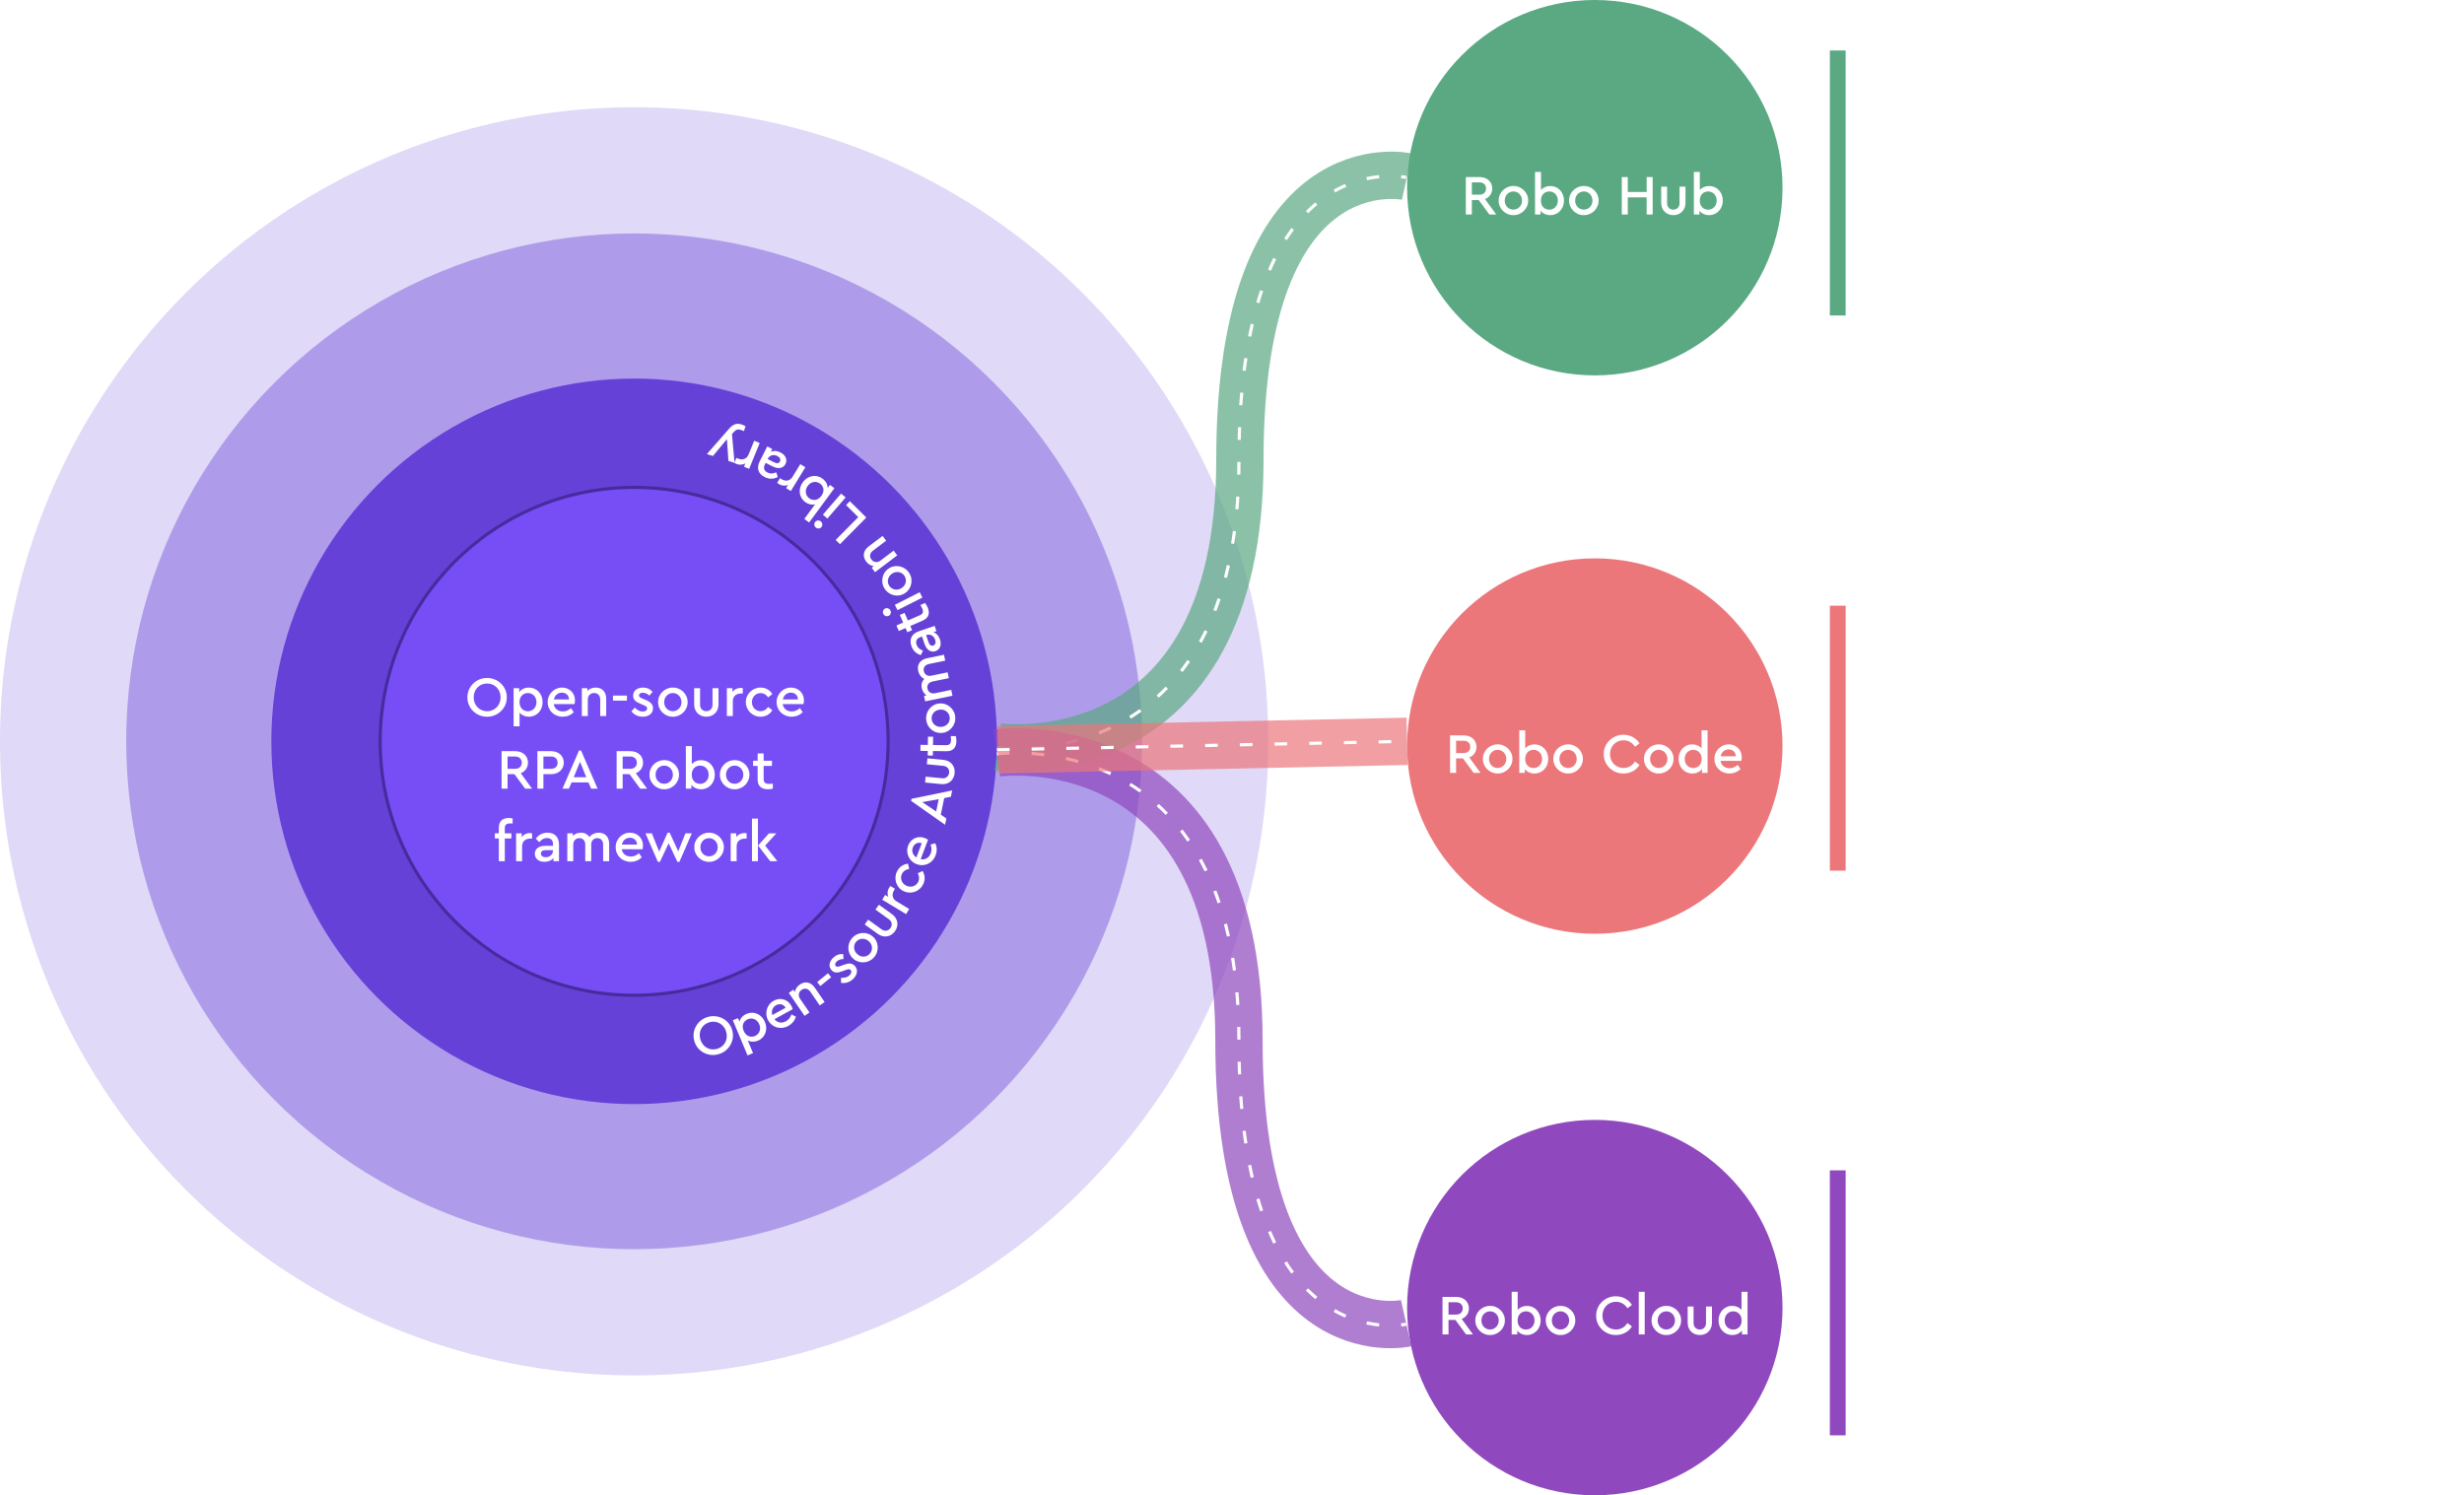 <svg width="781" height="474" viewBox="0 0 781 474" fill="none" xmlns="http://www.w3.org/2000/svg">
<g filter="url(#filter0_b)">
<circle cx="201" cy="235" r="201" fill="#6641D8" fill-opacity="0.2"/>
</g>
<g filter="url(#filter1_b)">
<circle cx="201" cy="235" r="161" fill="#6641D8" fill-opacity="0.4"/>
</g>
<circle cx="201" cy="235" r="115" fill="#6641D8"/>
<path d="M227.713 334.184C230.899 333.35 232.972 330.001 232.139 326.806L232.08 326.594C231.253 323.369 227.797 321.486 224.625 322.301L224.414 322.36C221.14 323.217 219.098 326.683 220.064 329.946C220.909 333.242 224.45 335.151 227.713 334.184ZM227.261 332.498C224.886 333.16 222.649 331.841 221.967 329.396C221.294 326.986 222.525 324.699 224.901 324.037C227.241 323.384 229.517 324.711 230.185 327.104C230.867 329.548 229.602 331.845 227.261 332.498ZM238.689 333.835L237.021 329.85C237.981 330.326 239.125 330.355 240.238 329.889C242.546 328.924 243.475 326.388 242.454 323.947C241.446 321.54 238.981 320.405 236.673 321.371C235.478 321.871 234.633 322.791 234.39 323.888L233.91 322.742L232.283 323.423L236.945 334.565L238.689 333.835ZM239.288 328.413C238.01 328.948 236.463 328.562 235.712 326.768C234.969 324.992 235.779 323.618 237.058 323.083C238.469 322.493 240.014 323.154 240.667 324.714C241.32 326.275 240.683 327.83 239.288 328.413ZM249.873 325.223C251.056 324.574 251.857 323.601 252.282 322.28L250.87 321.577C250.513 322.573 249.92 323.288 249.115 323.73C247.789 324.457 246.371 324.229 245.473 323.078L251.25 319.911C251.13 319.504 250.987 319.131 250.805 318.8C249.697 316.78 247.327 316.088 245.275 317.213C243.055 318.369 242.223 321.269 243.49 323.468C244.745 325.756 247.505 326.522 249.873 325.223ZM249.009 319.456L244.795 321.767C244.416 320.476 244.893 319.25 245.982 318.653C247.071 318.055 248.344 318.281 249.009 319.456ZM256.575 320.951L253.59 316.603C252.908 315.609 253.126 314.432 254.091 313.77C255.04 313.118 256.147 313.363 256.84 314.372L259.825 318.719L261.383 317.65L258.255 313.094C257.063 311.358 255.245 310.903 253.538 312.075C252.633 312.697 252.11 313.493 251.958 314.448L251.469 313.736L250.015 314.734L255.017 322.02L256.575 320.951ZM263.455 309.77L262.446 308.526L259.008 311.316L260.017 312.56L263.455 309.77ZM270.365 310.379C271.049 309.74 271.455 309.041 271.596 308.269C271.725 307.483 271.494 306.788 270.917 306.169C270.069 305.262 269.039 305.239 267.336 305.868L266.484 306.196C265.607 306.522 265.224 306.56 264.917 306.231C264.536 305.823 264.681 305.293 265.221 304.79C265.786 304.262 266.547 303.995 267.348 304.035L267.299 302.48C266.107 302.337 265.063 302.696 264.129 303.568C262.813 304.796 262.516 306.404 263.597 307.561C264.445 308.469 265.451 308.465 267.038 307.87L267.954 307.532C268.831 307.206 269.255 307.106 269.611 307.487C270.053 307.961 269.839 308.629 269.247 309.181C268.563 309.82 267.69 310.02 266.572 309.956L266.593 311.561C267.872 311.771 269.26 311.411 270.365 310.379ZM276.667 296.908C274.834 295.204 271.772 295.395 270.101 297.354C268.433 299.175 268.507 302.09 270.291 303.763L270.444 303.9C272.227 305.558 275.187 305.433 276.862 303.646L276.999 303.493C278.751 301.606 278.572 298.531 276.667 296.908ZM275.695 302.332C274.666 303.488 272.961 303.562 271.738 302.473C270.514 301.384 270.363 299.659 271.404 298.489C272.421 297.346 274.164 297.283 275.388 298.372C276.584 299.437 276.736 301.162 275.695 302.332ZM283.675 295.198C284.938 293.446 284.676 291.193 282.749 289.803L278.588 286.803L277.482 288.336L281.76 291.42C282.753 292.136 282.901 293.286 282.258 294.176C281.585 295.111 280.447 295.334 279.455 294.618L275.177 291.533L274.082 293.052L278.243 296.052C280.17 297.442 282.38 296.993 283.675 295.198ZM288.181 288.149L284.142 285.715C282.8 284.907 282.611 283.512 283.382 282.232L283.68 281.739L282.246 280.875C282.088 281.032 281.937 281.214 281.797 281.445C281.277 282.308 281.179 283.342 281.533 284.291L280.546 283.696L279.636 285.207L287.206 289.768L288.181 288.149ZM292.597 280.341C293.31 278.907 293.21 277.369 292.418 276.091L290.906 276.828C291.408 277.8 291.458 278.71 291.042 279.548C290.337 280.967 288.68 281.47 287.229 280.749C285.794 280.036 285.195 278.411 285.9 276.993C286.324 276.138 287.08 275.629 288.166 275.466L287.824 273.808C286.335 273.933 285.057 274.765 284.328 276.232C283.166 278.489 284.075 281.393 286.372 282.474C288.677 283.619 291.436 282.679 292.597 280.341ZM296.56 271.132C297.039 269.869 297.016 268.609 296.482 267.329L294.951 267.711C295.326 268.7 295.34 269.629 295.014 270.487C294.478 271.901 293.251 272.649 291.822 272.357L294.158 266.197C293.803 265.966 293.452 265.775 293.098 265.641C290.944 264.824 288.692 265.837 287.862 268.025C286.925 270.345 288.174 273.091 290.566 273.941C293.007 274.866 295.602 273.656 296.56 271.132ZM292.159 267.306L290.454 271.8C289.328 271.064 288.894 269.822 289.335 268.661C289.775 267.499 290.89 266.844 292.159 267.306ZM299.963 259.459L298.196 258.228L299.283 252.994L301.394 252.568L301.811 250.559L288.92 253.231L288.789 253.866L299.549 261.45L299.963 259.459ZM297.54 253.33L296.731 257.225L292.326 254.27L297.54 253.33ZM302.583 245.081C302.792 242.931 301.431 241.117 299.066 240.888L293.96 240.391L293.778 242.273L299.027 242.783C300.245 242.901 300.952 243.82 300.845 244.912C300.734 246.059 299.864 246.825 298.646 246.706L293.396 246.196L293.215 248.059L298.321 248.555C300.686 248.785 302.369 247.285 302.583 245.081ZM303.147 234.916C303.153 234.466 303.088 233.943 302.97 233.348L301.368 233.326C301.415 233.849 301.446 234.228 301.442 234.498C301.427 235.649 301.023 236.238 299.889 236.223L295.732 236.168L295.767 233.54L294.129 233.518L294.094 236.146L291.772 236.115L291.747 238.023L294.069 238.054L294.05 239.494L295.687 239.516L295.707 238.076L300.026 238.133C302.096 238.161 303.12 236.95 303.147 234.916ZM302.774 227.346C302.639 224.775 300.307 222.763 297.816 223C295.316 223.13 293.322 225.46 293.564 228.023C293.71 230.489 295.854 232.465 298.297 232.349L298.502 232.335C301.001 232.205 303.013 229.873 302.774 227.346ZM301.032 227.474C301.146 229.018 300.012 230.293 298.379 230.413C296.745 230.533 295.401 229.44 295.286 227.879C295.174 226.353 296.342 225.058 297.976 224.937C299.574 224.82 300.917 225.912 301.032 227.474ZM301.513 218.691L296.366 219.755C295.167 220.003 294.196 219.395 293.963 218.266C293.733 217.156 294.398 216.283 295.597 216.035L300.744 214.972L300.362 213.121L295.126 214.203C294.016 214.432 293.045 213.824 292.812 212.696C292.582 211.586 293.233 210.734 294.449 210.483L299.597 209.419L299.211 207.55L293.799 208.669C291.736 209.095 290.613 210.596 291.025 212.587C291.276 213.804 292.027 214.77 292.987 215.233C292.246 215.919 291.924 216.941 292.172 218.14C292.387 219.18 292.932 219.95 293.694 220.436L292.883 220.603L293.24 222.331L301.895 220.542L301.513 218.691ZM297.923 202.686C297.534 201.545 296.828 200.758 295.886 200.395L296.824 200.075L296.254 198.406L291.194 200.131C288.945 200.898 288.166 202.685 288.869 204.746C289.363 206.194 290.367 207.241 291.861 207.663L292.563 206.263C291.49 205.85 290.848 205.308 290.529 204.371C290.14 203.229 290.549 202.367 291.708 201.972L292.253 201.786L293.061 204.154C293.705 206.045 295.049 206.918 296.497 206.424C297.945 205.93 298.521 204.441 297.923 202.686ZM296.415 202.782C296.711 203.651 296.506 204.386 295.807 204.625C295.126 204.857 294.605 204.445 294.28 203.491L293.548 201.344L293.701 201.292C294.843 200.903 296.003 201.572 296.415 202.782ZM294.01 192.498C293.83 192.086 293.555 191.636 293.203 191.142L291.734 191.781C291.992 192.238 292.176 192.571 292.284 192.818C292.744 193.874 292.618 194.577 291.578 195.03L287.766 196.691L286.717 194.281L285.215 194.935L286.265 197.345L284.136 198.272L284.898 200.021L287.027 199.094L287.602 200.414L289.104 199.76L288.529 198.44L292.489 196.714C294.387 195.888 294.822 194.363 294.01 192.498ZM282.221 193.489C281.904 192.863 281.162 192.593 280.536 192.91C279.91 193.227 279.672 193.992 279.989 194.619C280.314 195.261 281.072 195.523 281.698 195.206C282.325 194.889 282.546 194.132 282.221 193.489ZM291.516 187.737L283.63 191.728L284.483 193.414L292.369 189.424L291.516 187.737ZM288.238 181.737C286.986 179.567 284.121 178.811 282.021 180.008L281.848 180.112C279.679 181.361 278.958 184.343 280.337 186.517C281.62 188.707 284.549 189.48 286.693 188.12C288.862 186.871 289.598 183.88 288.238 181.737ZM286.744 182.641C287.545 183.965 287.113 185.615 285.711 186.463C284.31 187.311 282.617 186.947 281.806 185.607C281.014 184.298 281.468 182.614 282.869 181.766C284.24 180.937 285.933 181.301 286.744 182.641ZM283.259 174.54L279.052 177.721C278.09 178.448 276.905 178.284 276.2 177.35C275.505 176.431 275.699 175.315 276.675 174.577L280.882 171.396L279.742 169.888L275.334 173.221C273.654 174.491 273.283 176.328 274.532 177.98C275.194 178.856 276.013 179.342 276.975 179.45L276.286 179.971L277.349 181.378L284.399 176.048L283.259 174.54ZM269.372 158.889L268.17 160.105L272.034 163.928L264.882 171.158L266.238 172.5L274.593 164.054L269.372 158.889ZM260.19 165.308C259.659 164.849 258.87 164.881 258.411 165.412C257.952 165.943 258.022 166.742 258.553 167.201C259.098 167.672 259.899 167.626 260.358 167.095C260.817 166.564 260.734 165.779 260.19 165.308ZM266.604 156.458L260.824 163.144L262.254 164.38L268.034 157.694L266.604 156.458ZM260.683 151.712C258.699 150.248 256.021 150.754 254.471 152.854C252.911 154.969 253.202 157.667 255.215 159.153C256.2 159.879 257.332 160.133 258.349 159.877L254.939 164.497L256.46 165.619L264.476 154.757L263.057 153.71L262.33 154.695C262.339 153.56 261.726 152.482 260.683 151.712ZM259.918 153.295C261.033 154.118 261.495 155.644 260.351 157.194C259.197 158.758 257.602 158.767 256.487 157.944C255.271 157.046 255.02 155.385 256.025 154.023C257.029 152.662 258.687 152.386 259.918 153.295ZM253.662 147.131L251.205 151.156C250.389 152.493 248.992 152.673 247.717 151.895L247.225 151.595L246.353 153.023C246.509 153.182 246.69 153.335 246.921 153.475C247.781 154.001 248.815 154.104 249.765 153.757L249.165 154.74L250.67 155.659L255.275 148.115L253.662 147.131ZM247.378 143.418C246.302 142.874 245.248 142.805 244.32 143.203L244.767 142.32L243.193 141.524L240.78 146.294C239.708 148.414 240.4 150.237 242.343 151.22C243.709 151.91 245.157 151.957 246.521 151.215L246.045 149.723C244.988 150.177 244.151 150.238 243.267 149.791C242.191 149.247 241.881 148.344 242.434 147.252L242.694 146.738L244.927 147.867C246.709 148.769 248.281 148.454 248.971 147.088C249.662 145.723 249.032 144.255 247.378 143.418ZM246.367 144.541C247.186 144.955 247.553 145.625 247.22 146.283C246.895 146.926 246.235 146.995 245.335 146.54L243.311 145.517L243.384 145.372C243.929 144.296 245.226 143.964 246.367 144.541ZM239.052 139.721L237.266 144.086C236.673 145.535 235.323 145.936 233.94 145.37L233.407 145.152L232.773 146.702C232.953 146.833 233.156 146.955 233.406 147.057C234.339 147.439 235.375 147.377 236.258 146.882L235.822 147.949L237.455 148.616L240.801 140.436L239.052 139.721ZM234.955 134.519C233.514 134.062 232.342 134.483 231.132 135.856L224.056 143.942L225.978 144.551L230.408 139.214L230.886 146.107L232.824 146.721L232.012 137.608L232.606 136.927C233.317 136.114 233.992 136.007 234.833 136.274C234.97 136.317 235.291 136.438 235.807 136.658L236.291 135.131C235.866 134.864 235.419 134.666 234.955 134.519Z" fill="white"/>
<circle cx="201" cy="235" r="80.5" fill="#774EF5" stroke="#472B9E"/>
<path d="M148.16 221.06C148.088 224.462 150.986 227.252 154.388 227.198C157.754 227.252 160.706 224.462 160.634 221.06C160.706 217.658 157.754 214.868 154.388 214.922C151.004 214.868 148.106 217.658 148.16 221.06ZM158.672 221.042C158.672 223.58 156.836 225.452 154.406 225.452C151.94 225.452 150.14 223.58 150.14 221.042C150.14 218.54 151.94 216.668 154.406 216.668C156.836 216.668 158.672 218.558 158.672 221.042ZM171.979 222.572C171.979 219.962 170.143 217.964 167.641 217.964C166.345 217.964 165.211 218.486 164.563 219.404V218.162H162.799V230.24H164.689V225.92C165.391 226.73 166.435 227.198 167.641 227.198C170.143 227.198 171.979 225.218 171.979 222.572ZM170.035 222.59C170.035 224.282 168.847 225.47 167.335 225.47C165.949 225.47 164.671 224.516 164.671 222.572C164.671 220.646 165.949 219.692 167.335 219.692C168.865 219.692 170.035 220.898 170.035 222.59ZM182.11 223.202C182.2 222.788 182.254 222.392 182.254 222.014C182.254 219.71 180.508 217.964 178.168 217.964C175.666 217.91 173.542 220.052 173.596 222.59C173.596 225.2 175.648 227.198 178.348 227.198C179.698 227.198 180.868 226.73 181.876 225.776L180.976 224.48C180.184 225.182 179.32 225.524 178.402 225.524C176.89 225.524 175.756 224.642 175.522 223.202H182.11ZM175.558 221.726C175.846 220.412 176.854 219.566 178.096 219.566C179.338 219.566 180.346 220.376 180.364 221.726H175.558ZM192.142 221.474C192.142 219.368 190.9 217.964 188.83 217.964C187.732 217.964 186.85 218.324 186.184 219.026V218.162H184.42V227H186.31V221.726C186.31 220.52 187.156 219.674 188.326 219.674C189.478 219.674 190.252 220.502 190.252 221.726V227H192.142V221.474ZM194.287 222.086H198.715V220.484H194.287V222.086ZM200.133 225.488C200.925 226.514 202.185 227.198 203.697 227.198C204.633 227.198 205.407 226.964 206.037 226.496C206.667 226.01 206.973 225.344 206.973 224.498C206.973 223.256 206.235 222.536 204.561 221.834L203.715 221.492C202.851 221.132 202.545 220.898 202.545 220.448C202.545 219.89 203.013 219.602 203.751 219.602C204.525 219.602 205.263 219.926 205.821 220.502L206.847 219.332C206.073 218.414 205.065 217.964 203.787 217.964C201.987 217.964 200.673 218.936 200.673 220.52C200.673 221.762 201.411 222.446 202.977 223.094L203.877 223.472C204.741 223.832 205.119 224.048 205.119 224.57C205.119 225.218 204.507 225.56 203.697 225.56C202.761 225.56 201.987 225.11 201.213 224.3L200.133 225.488ZM208.594 222.572C208.54 225.074 210.718 227.252 213.256 227.198C215.83 227.252 218.008 225.074 217.954 222.572C218.008 220.07 215.83 217.91 213.256 217.964C210.718 217.928 208.54 220.034 208.594 222.572ZM216.01 222.59C216.01 224.192 214.822 225.452 213.256 225.452C211.708 225.452 210.52 224.228 210.52 222.59C210.52 220.952 211.708 219.692 213.274 219.692C214.804 219.692 216.01 220.952 216.01 222.59ZM220.031 223.292C220.031 225.668 221.687 227.198 223.901 227.198C226.061 227.198 227.735 225.668 227.735 223.292V218.162H225.845V223.436C225.845 224.66 224.999 225.452 223.901 225.452C222.749 225.452 221.903 224.66 221.903 223.436V218.162H220.031V223.292ZM235.445 218.162C235.229 218.108 234.995 218.072 234.725 218.072C233.717 218.072 232.781 218.522 232.151 219.314V218.162H230.387V227H232.277V222.284C232.277 220.718 233.375 219.836 234.869 219.836H235.445V218.162ZM236.403 222.572C236.403 225.146 238.473 227.198 241.083 227.198C242.685 227.198 244.017 226.424 244.809 225.146L243.477 224.12C242.829 225.002 242.037 225.452 241.101 225.452C239.517 225.452 238.329 224.192 238.329 222.572C238.329 220.97 239.517 219.71 241.101 219.71C242.055 219.71 242.847 220.16 243.477 221.06L244.809 220.016C244.035 218.738 242.721 217.964 241.083 217.964C238.545 217.928 236.349 220.034 236.403 222.572ZM254.673 223.202C254.763 222.788 254.817 222.392 254.817 222.014C254.817 219.71 253.071 217.964 250.731 217.964C248.229 217.91 246.105 220.052 246.159 222.59C246.159 225.2 248.211 227.198 250.911 227.198C252.261 227.198 253.431 226.73 254.439 225.776L253.539 224.48C252.747 225.182 251.883 225.524 250.965 225.524C249.453 225.524 248.319 224.642 248.085 223.202H254.673ZM248.121 221.726C248.409 220.412 249.417 219.566 250.659 219.566C251.901 219.566 252.909 220.376 252.927 221.726H248.121ZM168.626 250L165.062 245.104C166.484 244.546 167.348 243.322 167.348 241.756C167.348 239.614 165.71 238.12 163.316 238.12H158.978V250H160.886V245.41H163.064L166.448 250H168.626ZM160.886 239.812H163.28C164.594 239.812 165.386 240.604 165.386 241.774C165.386 242.926 164.594 243.718 163.28 243.718H160.886V239.812ZM170.334 250H172.242V245.41H174.672C177.066 245.41 178.704 243.88 178.704 241.756C178.704 239.614 177.066 238.12 174.672 238.12H170.334V250ZM172.242 243.718V239.812H174.636C175.986 239.812 176.742 240.604 176.742 241.774C176.742 242.944 175.986 243.718 174.636 243.718H172.242ZM187.361 250H189.413L184.175 237.922H183.527L178.289 250H180.323L181.169 248.02H186.515L187.361 250ZM185.831 246.382H181.853L183.851 241.468L185.831 246.382ZM205.101 250L201.537 245.104C202.959 244.546 203.823 243.322 203.823 241.756C203.823 239.614 202.185 238.12 199.791 238.12H195.453V250H197.361V245.41H199.539L202.923 250H205.101ZM197.361 239.812H199.755C201.069 239.812 201.861 240.604 201.861 241.774C201.861 242.926 201.069 243.718 199.755 243.718H197.361V239.812ZM205.861 245.572C205.807 248.074 207.985 250.252 210.523 250.198C213.097 250.252 215.275 248.074 215.221 245.572C215.275 243.07 213.097 240.91 210.523 240.964C207.985 240.928 205.807 243.034 205.861 245.572ZM213.277 245.59C213.277 247.192 212.089 248.452 210.523 248.452C208.975 248.452 207.787 247.228 207.787 245.59C207.787 243.952 208.975 242.692 210.541 242.692C212.071 242.692 213.277 243.952 213.277 245.59ZM226.568 245.59C226.568 242.962 224.732 240.964 222.23 240.964C221.006 240.964 219.944 241.432 219.278 242.242V236.5H217.388V250H219.152V248.776C219.818 249.694 220.952 250.198 222.248 250.198C224.714 250.198 226.568 248.2 226.568 245.59ZM224.624 245.572C224.624 247.264 223.454 248.47 221.924 248.47C220.538 248.47 219.26 247.516 219.26 245.59C219.26 243.646 220.538 242.692 221.924 242.692C223.436 242.692 224.624 243.88 224.624 245.572ZM228.185 245.572C228.131 248.074 230.309 250.252 232.847 250.198C235.421 250.252 237.599 248.074 237.545 245.572C237.599 243.07 235.421 240.91 232.847 240.964C230.309 240.928 228.131 243.034 228.185 245.572ZM235.601 245.59C235.601 247.192 234.413 248.452 232.847 248.452C231.299 248.452 230.111 247.228 230.111 245.59C230.111 243.952 231.299 242.692 232.865 242.692C234.395 242.692 235.601 243.952 235.601 245.59ZM244.968 248.398C244.446 248.452 244.068 248.488 243.798 248.488C242.646 248.488 242.052 248.092 242.052 246.958V242.8H244.68V241.162H242.052V238.84H240.144V241.162H238.704V242.8H240.144V247.12C240.144 249.19 241.368 250.198 243.402 250.198C243.852 250.198 244.374 250.126 244.968 250V248.398ZM160.003 262.542C160.003 261.408 160.579 261.012 161.731 261.012C161.947 261.012 162.199 261.03 162.487 261.066V259.464C162.145 259.356 161.749 259.302 161.263 259.302C159.319 259.302 158.113 260.31 158.113 262.38V264.162H156.853V265.8H158.113V273H160.003V265.8H162.091V264.162H160.003V262.542ZM168.648 264.162C168.432 264.108 168.198 264.072 167.928 264.072C166.92 264.072 165.984 264.522 165.354 265.314V264.162H163.59V273H165.48V268.284C165.48 266.718 166.578 265.836 168.072 265.836H168.648V264.162ZM177.184 267.654C177.184 265.278 175.744 263.964 173.566 263.964C172.036 263.964 170.722 264.576 169.84 265.854L170.938 266.97C171.676 266.088 172.396 265.656 173.386 265.656C174.592 265.656 175.276 266.322 175.276 267.546V268.122H172.774C170.776 268.122 169.516 269.112 169.516 270.642C169.516 272.172 170.74 273.198 172.594 273.198C173.8 273.198 174.772 272.784 175.42 272.01V273H177.184V267.654ZM175.276 269.652C175.276 270.858 174.268 271.74 172.99 271.74C172.072 271.74 171.442 271.308 171.442 270.57C171.442 269.85 172 269.49 173.008 269.49H175.276V269.652ZM193.08 267.474C193.08 265.368 191.838 263.964 189.804 263.964C188.562 263.964 187.464 264.504 186.816 265.35C186.294 264.486 185.358 263.964 184.134 263.964C183.072 263.964 182.208 264.342 181.578 264.99V264.162H179.814V273H181.704V267.744C181.704 266.52 182.496 265.692 183.648 265.692C184.782 265.692 185.502 266.52 185.502 267.744V273H187.392V267.654C187.392 266.52 188.184 265.692 189.336 265.692C190.47 265.692 191.172 266.502 191.172 267.744V273H193.08V267.474ZM203.661 269.202C203.751 268.788 203.805 268.392 203.805 268.014C203.805 265.71 202.059 263.964 199.719 263.964C197.217 263.91 195.093 266.052 195.147 268.59C195.147 271.2 197.199 273.198 199.899 273.198C201.249 273.198 202.419 272.73 203.427 271.776L202.527 270.48C201.735 271.182 200.871 271.524 199.953 271.524C198.441 271.524 197.307 270.642 197.073 269.202H203.661ZM197.109 267.726C197.397 266.412 198.405 265.566 199.647 265.566C200.889 265.566 201.897 266.376 201.915 267.726H197.109ZM217.265 264.162L214.979 269.868L212.261 263.964H211.613L208.931 269.94L206.609 264.162H204.593L208.517 273.198H209.165L211.937 267.312L214.709 273.198H215.357L219.281 264.162H217.265ZM220.073 268.572C220.019 271.074 222.197 273.252 224.735 273.198C227.309 273.252 229.487 271.074 229.433 268.572C229.487 266.07 227.309 263.91 224.735 263.964C222.197 263.928 220.019 266.034 220.073 268.572ZM227.489 268.59C227.489 270.192 226.301 271.452 224.735 271.452C223.187 271.452 221.999 270.228 221.999 268.59C221.999 266.952 223.187 265.692 224.753 265.692C226.283 265.692 227.489 266.952 227.489 268.59ZM236.657 264.162C236.441 264.108 236.207 264.072 235.937 264.072C234.929 264.072 233.993 264.522 233.363 265.314V264.162H231.599V273H233.489V268.284C233.489 266.718 234.587 265.836 236.081 265.836H236.657V264.162ZM238.349 273H240.239V259.5H238.349V273ZM242.525 268.05L246.089 264.162H243.749L240.293 268.032L244.127 273H246.395L242.525 268.05Z" fill="white"/>
<g filter="url(#filter2_b)">
<circle cx="505.5" cy="59.5" r="59.5" fill="#5AA982"/>
</g>
<g filter="url(#filter3_b)">
<circle cx="505.5" cy="236.5" r="59.5" fill="#EB777B"/>
</g>
<g filter="url(#filter4_b)">
<circle cx="505.5" cy="414.5" r="59.5" fill="#8F48BE"/>
</g>
<rect x="580" y="16" width="5" height="84" fill="#5AA982"/>
<rect x="580" y="192" width="5" height="84" fill="#EB777B"/>
<rect x="580" y="371" width="5" height="84" fill="#8F48BE"/>
<path d="M474.262 68L470.698 63.104C472.12 62.546 472.984 61.322 472.984 59.756C472.984 57.614 471.346 56.12 468.952 56.12H464.614V68H466.522V63.41H468.7L472.084 68H474.262ZM466.522 57.812H468.916C470.23 57.812 471.022 58.604 471.022 59.774C471.022 60.926 470.23 61.718 468.916 61.718H466.522V57.812ZM475.022 63.572C474.968 66.074 477.146 68.252 479.684 68.198C482.258 68.252 484.436 66.074 484.382 63.572C484.436 61.07 482.258 58.91 479.684 58.964C477.146 58.928 474.968 61.034 475.022 63.572ZM482.438 63.59C482.438 65.192 481.25 66.452 479.684 66.452C478.136 66.452 476.948 65.228 476.948 63.59C476.948 61.952 478.136 60.692 479.702 60.692C481.232 60.692 482.438 61.952 482.438 63.59ZM495.729 63.59C495.729 60.962 493.893 58.964 491.391 58.964C490.167 58.964 489.105 59.432 488.439 60.242V54.5H486.549V68H488.313V66.776C488.979 67.694 490.113 68.198 491.409 68.198C493.875 68.198 495.729 66.2 495.729 63.59ZM493.785 63.572C493.785 65.264 492.615 66.47 491.085 66.47C489.699 66.47 488.421 65.516 488.421 63.59C488.421 61.646 489.699 60.692 491.085 60.692C492.597 60.692 493.785 61.88 493.785 63.572ZM497.346 63.572C497.292 66.074 499.47 68.252 502.008 68.198C504.582 68.252 506.76 66.074 506.706 63.572C506.76 61.07 504.582 58.91 502.008 58.964C499.47 58.928 497.292 61.034 497.346 63.572ZM504.762 63.59C504.762 65.192 503.574 66.452 502.008 66.452C500.46 66.452 499.272 65.228 499.272 63.59C499.272 61.952 500.46 60.692 502.026 60.692C503.556 60.692 504.762 61.952 504.762 63.59ZM514.044 68H515.952V62.564H521.928V68H523.836V56.12H521.928V60.854H515.952V56.12H514.044V68ZM526.537 64.292C526.537 66.668 528.193 68.198 530.407 68.198C532.567 68.198 534.241 66.668 534.241 64.292V59.162H532.351V64.436C532.351 65.66 531.505 66.452 530.407 66.452C529.255 66.452 528.409 65.66 528.409 64.436V59.162H526.537V64.292ZM546.072 63.59C546.072 60.962 544.236 58.964 541.734 58.964C540.51 58.964 539.448 59.432 538.782 60.242V54.5H536.892V68H538.656V66.776C539.322 67.694 540.456 68.198 541.752 68.198C544.218 68.198 546.072 66.2 546.072 63.59ZM544.128 63.572C544.128 65.264 542.958 66.47 541.428 66.47C540.042 66.47 538.764 65.516 538.764 63.59C538.764 61.646 540.042 60.692 541.428 60.692C542.94 60.692 544.128 61.88 544.128 63.572Z" fill="white"/>
<path d="M606.494 27H613.838V25.29H608.402V15.12H606.494V27ZM623.517 23.202C623.607 22.788 623.661 22.392 623.661 22.014C623.661 19.71 621.915 17.964 619.575 17.964C617.073 17.91 614.949 20.052 615.003 22.59C615.003 25.2 617.055 27.198 619.755 27.198C621.105 27.198 622.275 26.73 623.283 25.776L622.383 24.48C621.591 25.182 620.727 25.524 619.809 25.524C618.297 25.524 617.163 24.642 616.929 23.202H623.517ZM616.965 21.726C617.253 20.412 618.261 19.566 619.503 19.566C620.745 19.566 621.753 20.376 621.771 21.726H616.965ZM632.847 21.654C632.847 19.278 631.407 17.964 629.229 17.964C627.699 17.964 626.385 18.576 625.503 19.854L626.601 20.97C627.339 20.088 628.059 19.656 629.049 19.656C630.255 19.656 630.939 20.322 630.939 21.546V22.122H628.437C626.439 22.122 625.179 23.112 625.179 24.642C625.179 26.172 626.403 27.198 628.257 27.198C629.463 27.198 630.435 26.784 631.083 26.01V27H632.847V21.654ZM630.939 23.652C630.939 24.858 629.931 25.74 628.653 25.74C627.735 25.74 627.105 25.308 627.105 24.57C627.105 23.85 627.663 23.49 628.671 23.49H630.939V23.652ZM640.535 18.162C640.319 18.108 640.085 18.072 639.815 18.072C638.807 18.072 637.871 18.522 637.241 19.314V18.162H635.477V27H637.367V22.284C637.367 20.718 638.465 19.836 639.959 19.836H640.535V18.162ZM649.949 21.474C649.949 19.368 648.707 17.964 646.637 17.964C645.539 17.964 644.657 18.324 643.991 19.026V18.162H642.227V27H644.117V21.726C644.117 20.52 644.963 19.674 646.133 19.674C647.285 19.674 648.059 20.502 648.059 21.726V27H649.949V21.474Z" fill="white"/>
<path d="M615.44 199.544C615.44 198.086 614.612 196.97 613.226 196.52C613.874 195.962 614.216 195.206 614.216 194.288C614.216 192.452 612.794 191.12 610.652 191.12H606.494V203H611.588C613.91 203 615.44 201.542 615.44 199.544ZM610.472 192.794C611.642 192.794 612.308 193.388 612.308 194.378C612.308 195.368 611.642 195.998 610.472 195.998H608.366V192.794H610.472ZM613.514 199.49C613.514 200.624 612.74 201.326 611.426 201.326H608.366V197.636H611.426C612.74 197.636 613.514 198.356 613.514 199.49ZM617.405 199.292C617.405 201.668 619.061 203.198 621.275 203.198C623.435 203.198 625.109 201.668 625.109 199.292V194.162H623.219V199.436C623.219 200.66 622.373 201.452 621.275 201.452C620.123 201.452 619.277 200.66 619.277 199.436V194.162H617.405V199.292ZM627.761 203H629.651V194.162H627.761V203ZM627.419 190.868C627.419 191.57 627.995 192.11 628.715 192.11C629.417 192.11 629.993 191.57 629.993 190.868C629.993 190.166 629.417 189.608 628.715 189.608C627.995 189.608 627.419 190.166 627.419 190.868ZM632.384 203H634.274V189.5H632.384V203ZM643.721 189.5V195.242C643.055 194.432 641.993 193.964 640.769 193.964C638.321 193.91 636.395 196.016 636.449 198.59C636.449 201.2 638.285 203.198 640.769 203.198C642.083 203.198 643.217 202.658 643.865 201.74V203H645.629V189.5H643.721ZM643.757 198.59C643.757 200.516 642.479 201.47 641.093 201.47C639.527 201.47 638.375 200.264 638.375 198.572C638.375 196.88 639.581 195.692 641.093 195.692C642.461 195.692 643.757 196.682 643.757 198.59Z" fill="white"/>
<path d="M616.142 383L612.578 378.104C614 377.546 614.864 376.322 614.864 374.756C614.864 372.614 613.226 371.12 610.832 371.12H606.494V383H608.402V378.41H610.58L613.964 383H616.142ZM608.402 372.812H610.796C612.11 372.812 612.902 373.604 612.902 374.774C612.902 375.926 612.11 376.718 610.796 376.718H608.402V372.812ZM617.37 379.292C617.37 381.668 619.026 383.198 621.24 383.198C623.4 383.198 625.074 381.668 625.074 379.292V374.162H623.184V379.436C623.184 380.66 622.338 381.452 621.24 381.452C620.088 381.452 619.242 380.66 619.242 379.436V374.162H617.37V379.292ZM635.447 377.474C635.447 375.368 634.205 373.964 632.135 373.964C631.037 373.964 630.155 374.324 629.489 375.026V374.162H627.725V383H629.615V377.726C629.615 376.52 630.461 375.674 631.631 375.674C632.783 375.674 633.557 376.502 633.557 377.726V383H635.447V377.474Z" fill="white"/>
<path opacity="0.7" d="M606.274 54H611.748V53.02H607.366V44.76H606.274V54ZM619.251 50.92C619.307 50.64 619.335 50.374 619.335 50.108C619.335 48.302 617.991 47.028 616.227 47.028C614.281 47.028 612.741 48.624 612.741 50.598C612.741 52.6 614.323 54.154 616.353 54.154C617.431 54.154 618.369 53.706 619.083 52.964L618.453 52.236C617.837 52.852 617.137 53.16 616.367 53.16C615.023 53.16 613.987 52.264 613.861 50.92H619.251ZM613.903 49.968C614.141 48.792 615.065 48.008 616.199 48.008C617.333 48.008 618.215 48.75 618.229 49.968H613.903ZM626.339 49.8C626.339 48.008 625.289 47.028 623.679 47.028C622.545 47.028 621.523 47.518 620.907 48.526L621.621 49.114C622.181 48.386 622.783 48.022 623.609 48.022C624.631 48.022 625.261 48.624 625.261 49.744V50.332H623.105C621.635 50.332 620.655 51.074 620.655 52.236C620.655 53.412 621.635 54.154 623.035 54.154C624.029 54.154 624.827 53.79 625.331 53.118V54H626.339V49.8ZM625.261 51.382C625.261 52.432 624.295 53.258 623.175 53.258C622.377 53.258 621.761 52.866 621.761 52.18C621.761 51.55 622.279 51.214 623.231 51.214H625.261V51.382ZM632.252 47.182C632.07 47.14 631.902 47.126 631.748 47.126C630.922 47.126 630.124 47.49 629.634 48.148V47.182H628.626V54H629.704V50.136C629.704 48.876 630.698 48.134 631.846 48.134H632.252V47.182ZM639.34 49.716C639.34 48.106 638.388 47.028 636.806 47.028C635.952 47.028 635.21 47.35 634.706 47.91V47.182H633.698V54H634.776V49.842C634.776 48.778 635.518 48.022 636.568 48.022C637.618 48.022 638.262 48.764 638.262 49.842V54H639.34V49.716ZM651.571 50.92C651.627 50.64 651.655 50.374 651.655 50.108C651.655 48.302 650.311 47.028 648.547 47.028C646.601 47.028 645.061 48.624 645.061 50.598C645.061 52.6 646.643 54.154 648.673 54.154C649.751 54.154 650.689 53.706 651.403 52.964L650.773 52.236C650.157 52.852 649.457 53.16 648.687 53.16C647.343 53.16 646.307 52.264 646.181 50.92H651.571ZM646.223 49.968C646.461 48.792 647.385 48.008 648.519 48.008C649.653 48.008 650.535 48.75 650.549 49.968H646.223ZM658.12 47.182L655.866 52.32L653.598 47.182H652.45L655.67 54.154H656.062L659.268 47.182H658.12ZM666.569 50.92C666.625 50.64 666.653 50.374 666.653 50.108C666.653 48.302 665.309 47.028 663.545 47.028C661.599 47.028 660.059 48.624 660.059 50.598C660.059 52.6 661.641 54.154 663.671 54.154C664.749 54.154 665.687 53.706 666.401 52.964L665.771 52.236C665.155 52.852 664.455 53.16 663.685 53.16C662.341 53.16 661.305 52.264 661.179 50.92H666.569ZM661.221 49.968C661.459 48.792 662.383 48.008 663.517 48.008C664.651 48.008 665.533 48.75 665.547 49.968H661.221ZM672.173 47.182C671.991 47.14 671.823 47.126 671.669 47.126C670.843 47.126 670.045 47.49 669.555 48.148V47.182H668.547V54H669.625V50.136C669.625 48.876 670.619 48.134 671.767 48.134H672.173V47.182ZM678.464 47.182L676.21 52.614L673.956 47.182H672.794L675.622 53.79L675.258 54.602C674.908 55.428 674.432 55.694 673.718 55.694C673.522 55.694 673.242 55.666 672.892 55.624V56.534C673.242 56.632 673.592 56.674 673.942 56.674C674.992 56.674 675.734 56.142 676.252 54.952L679.612 47.182H678.464ZM684.891 53.09C684.541 53.146 684.247 53.174 683.981 53.174C683.043 53.174 682.539 52.838 682.539 51.872V48.148H684.667V47.182H682.539V45.32H681.461V47.182H680.313V48.148H681.461V51.942C681.461 53.44 682.343 54.154 683.757 54.154C684.079 54.154 684.457 54.098 684.891 54V53.09ZM692.141 49.716C692.141 48.106 691.189 47.028 689.621 47.028C688.767 47.028 688.039 47.378 687.577 47.952V43.5H686.499V54H687.577V49.856C687.577 48.792 688.319 48.022 689.369 48.022C690.419 48.022 691.063 48.75 691.063 49.856V54H692.141V49.716ZM694.428 54H695.506V47.182H694.428V54ZM694.162 44.578C694.162 45.026 694.526 45.362 694.974 45.362C695.422 45.362 695.772 45.026 695.772 44.578C695.772 44.144 695.408 43.794 694.974 43.794C694.526 43.794 694.162 44.144 694.162 44.578ZM703.516 49.716C703.516 48.106 702.564 47.028 700.982 47.028C700.128 47.028 699.386 47.35 698.882 47.91V47.182H697.874V54H698.952V49.842C698.952 48.778 699.694 48.022 700.744 48.022C701.794 48.022 702.438 48.764 702.438 49.842V54H703.516V49.716ZM711.333 47.182V48.274C710.815 47.49 709.821 47.028 708.743 47.028C706.825 47.028 705.397 48.526 705.397 50.486C705.397 52.46 706.825 53.93 708.743 53.93C709.765 53.93 710.731 53.51 711.277 52.796V53.398C711.277 54.868 710.423 55.68 709.009 55.68C707.987 55.68 707.231 55.274 706.461 54.602L705.831 55.358C706.601 56.128 707.707 56.674 709.037 56.674C711.053 56.674 712.355 55.414 712.355 53.342V47.182H711.333ZM711.291 50.486C711.291 52.138 710.157 52.936 708.911 52.936C707.525 52.936 706.489 51.942 706.489 50.5C706.489 49.072 707.525 48.05 708.911 48.05C710.143 48.05 711.291 48.848 711.291 50.486ZM723.485 47.182L721.231 52.614L718.977 47.182H717.815L720.643 53.79L720.279 54.602C719.929 55.428 719.453 55.694 718.739 55.694C718.543 55.694 718.263 55.666 717.913 55.624V56.534C718.263 56.632 718.613 56.674 718.963 56.674C720.013 56.674 720.755 56.142 721.273 54.952L724.633 47.182H723.485ZM725.425 50.584C725.397 52.502 727.035 54.182 728.981 54.14C730.927 54.182 732.607 52.502 732.565 50.584C732.607 48.638 730.941 47 728.995 47.028C727.049 46.986 725.383 48.638 725.425 50.584ZM731.459 50.598C731.459 52.026 730.367 53.146 728.981 53.146C727.595 53.146 726.531 52.026 726.531 50.598C726.531 49.128 727.595 48.022 728.995 48.022C730.381 48.022 731.459 49.128 731.459 50.598ZM734.376 51.284C734.376 53.006 735.608 54.154 737.204 54.154C738.786 54.154 740.018 53.006 740.018 51.284V47.182H738.94V51.354C738.94 52.432 738.198 53.16 737.204 53.16C736.196 53.16 735.44 52.46 735.44 51.354V47.182H734.376V51.284ZM751.859 49.716C751.859 48.106 750.907 47.028 749.325 47.028C748.471 47.028 747.729 47.35 747.225 47.91V47.182H746.217V54H747.295V49.842C747.295 48.778 748.037 48.022 749.087 48.022C750.137 48.022 750.781 48.764 750.781 49.842V54H751.859V49.716ZM760.167 50.92C760.223 50.64 760.251 50.374 760.251 50.108C760.251 48.302 758.907 47.028 757.143 47.028C755.197 47.028 753.657 48.624 753.657 50.598C753.657 52.6 755.239 54.154 757.269 54.154C758.347 54.154 759.285 53.706 759.999 52.964L759.369 52.236C758.753 52.852 758.053 53.16 757.283 53.16C755.939 53.16 754.903 52.264 754.777 50.92H760.167ZM754.819 49.968C755.057 48.792 755.981 48.008 757.115 48.008C758.249 48.008 759.131 48.75 759.145 49.968H754.819ZM768.165 50.92C768.221 50.64 768.249 50.374 768.249 50.108C768.249 48.302 766.905 47.028 765.141 47.028C763.195 47.028 761.655 48.624 761.655 50.598C761.655 52.6 763.237 54.154 765.267 54.154C766.345 54.154 767.283 53.706 767.997 52.964L767.367 52.236C766.751 52.852 766.051 53.16 765.281 53.16C763.937 53.16 762.901 52.264 762.775 50.92H768.165ZM762.817 49.968C763.055 48.792 763.979 48.008 765.113 48.008C766.247 48.008 767.129 48.75 767.143 49.968H762.817ZM775.547 43.5V48.19C775.001 47.462 774.049 47.028 773.027 47.028C771.109 47.028 769.653 48.596 769.653 50.598C769.653 52.6 771.109 54.154 773.027 54.154C774.091 54.154 775.085 53.692 775.603 52.922V54H776.625V43.5H775.547ZM775.561 50.598C775.561 52.32 774.413 53.16 773.181 53.16C771.795 53.16 770.759 52.054 770.759 50.584C770.759 49.114 771.795 48.022 773.181 48.022C774.413 48.022 775.561 48.862 775.561 50.598ZM609.914 72.09C609.564 72.146 609.27 72.174 609.004 72.174C608.066 72.174 607.562 71.838 607.562 70.872V67.148H609.69V66.182H607.562V64.32H606.484V66.182H605.336V67.148H606.484V70.942C606.484 72.44 607.366 73.154 608.78 73.154C609.102 73.154 609.48 73.098 609.914 73V72.09ZM610.895 69.584C610.867 71.502 612.505 73.182 614.451 73.14C616.397 73.182 618.077 71.502 618.035 69.584C618.077 67.638 616.411 66 614.465 66.028C612.519 65.986 610.853 67.638 610.895 69.584ZM616.929 69.598C616.929 71.026 615.837 72.146 614.451 72.146C613.065 72.146 612.001 71.026 612.001 69.598C612.001 68.128 613.065 67.022 614.465 67.022C615.851 67.022 616.929 68.128 616.929 69.598ZM623.854 73H624.932V62.5H623.854V73ZM626.346 69.178L629.3 66.182H627.886L625.044 69.164L628.18 73H629.566L626.346 69.178ZM636.578 68.716C636.578 67.106 635.626 66.028 634.044 66.028C633.19 66.028 632.448 66.35 631.944 66.91V66.182H630.936V73H632.014V68.842C632.014 67.778 632.756 67.022 633.806 67.022C634.856 67.022 635.5 67.764 635.5 68.842V73H636.578V68.716ZM638.376 69.584C638.348 71.502 639.986 73.182 641.932 73.14C643.878 73.182 645.558 71.502 645.516 69.584C645.558 67.638 643.892 66 641.946 66.028C640 65.986 638.334 67.638 638.376 69.584ZM644.41 69.598C644.41 71.026 643.318 72.146 641.932 72.146C640.546 72.146 639.482 71.026 639.482 69.598C639.482 68.128 640.546 67.022 641.946 67.022C643.332 67.022 644.41 68.128 644.41 69.598ZM656.335 66.182L654.403 71.194L652.107 66.028H651.701L649.433 71.236L647.459 66.182H646.311L649.209 73.154H649.587L651.897 68.002L654.221 73.154H654.613L657.483 66.182H656.335ZM668.079 68.8C668.079 67.008 667.029 66.028 665.419 66.028C664.285 66.028 663.263 66.518 662.647 67.526L663.361 68.114C663.921 67.386 664.523 67.022 665.349 67.022C666.371 67.022 667.001 67.624 667.001 68.744V69.332H664.845C663.375 69.332 662.395 70.074 662.395 71.236C662.395 72.412 663.375 73.154 664.775 73.154C665.769 73.154 666.567 72.79 667.071 72.118V73H668.079V68.8ZM667.001 70.382C667.001 71.432 666.035 72.258 664.915 72.258C664.117 72.258 663.501 71.866 663.501 71.18C663.501 70.55 664.019 70.214 664.971 70.214H667.001V70.382ZM677.324 69.598C677.324 67.596 675.868 66.028 673.95 66.028C672.928 66.028 671.99 66.462 671.444 67.176V62.5H670.366V73H671.374V71.922C671.892 72.692 672.9 73.154 673.964 73.154C675.882 73.154 677.324 71.6 677.324 69.598ZM676.218 69.584C676.218 71.054 675.182 72.16 673.796 72.16C672.578 72.16 671.43 71.32 671.43 69.598C671.43 67.862 672.536 67.022 673.796 67.022C675.182 67.022 676.218 68.114 676.218 69.584ZM678.721 69.584C678.693 71.502 680.331 73.182 682.277 73.14C684.223 73.182 685.903 71.502 685.861 69.584C685.903 67.638 684.237 66 682.291 66.028C680.345 65.986 678.679 67.638 678.721 69.584ZM684.755 69.598C684.755 71.026 683.663 72.146 682.277 72.146C680.891 72.146 679.827 71.026 679.827 69.598C679.827 68.128 680.891 67.022 682.291 67.022C683.677 67.022 684.755 68.128 684.755 69.598ZM687.672 70.284C687.672 72.006 688.904 73.154 690.5 73.154C692.082 73.154 693.314 72.006 693.314 70.284V66.182H692.236V70.354C692.236 71.432 691.494 72.16 690.5 72.16C689.492 72.16 688.736 71.46 688.736 70.354V66.182H687.672V70.284ZM699.314 72.09C698.964 72.146 698.67 72.174 698.404 72.174C697.466 72.174 696.962 71.838 696.962 70.872V67.148H699.09V66.182H696.962V64.32H695.884V66.182H694.736V67.148H695.884V70.942C695.884 72.44 696.766 73.154 698.18 73.154C698.502 73.154 698.88 73.098 699.314 73V72.09ZM711.804 69.598C711.804 67.596 710.348 66.028 708.43 66.028C707.408 66.028 706.47 66.462 705.924 67.176V62.5H704.846V73H705.854V71.922C706.372 72.692 707.38 73.154 708.444 73.154C710.362 73.154 711.804 71.6 711.804 69.598ZM710.698 69.584C710.698 71.054 709.662 72.16 708.276 72.16C707.058 72.16 705.91 71.32 705.91 69.598C705.91 67.862 707.016 67.022 708.276 67.022C709.662 67.022 710.698 68.114 710.698 69.584ZM713.608 70.284C713.608 72.006 714.84 73.154 716.436 73.154C718.018 73.154 719.25 72.006 719.25 70.284V66.182H718.172V70.354C718.172 71.432 717.43 72.16 716.436 72.16C715.428 72.16 714.672 71.46 714.672 70.354V66.182H713.608V70.284ZM721.526 73H722.604V66.182H721.526V73ZM721.26 63.578C721.26 64.026 721.624 64.362 722.072 64.362C722.52 64.362 722.87 64.026 722.87 63.578C722.87 63.144 722.506 62.794 722.072 62.794C721.624 62.794 721.26 63.144 721.26 63.578ZM724.971 73H726.049V62.5H724.971V73ZM733.821 62.5V67.19C733.275 66.462 732.323 66.028 731.301 66.028C729.383 66.028 727.927 67.596 727.927 69.598C727.927 71.6 729.383 73.154 731.301 73.154C732.365 73.154 733.359 72.692 733.877 71.922V73H734.899V62.5H733.821ZM733.835 69.598C733.835 71.32 732.687 72.16 731.455 72.16C730.069 72.16 729.033 71.054 729.033 69.584C729.033 68.114 730.069 67.022 731.455 67.022C732.687 67.022 733.835 67.862 733.835 69.598ZM737.262 73H738.34V66.182H737.262V73ZM736.996 63.578C736.996 64.026 737.36 64.362 737.808 64.362C738.256 64.362 738.606 64.026 738.606 63.578C738.606 63.144 738.242 62.794 737.808 62.794C737.36 62.794 736.996 63.144 736.996 63.578ZM746.35 68.716C746.35 67.106 745.398 66.028 743.816 66.028C742.962 66.028 742.22 66.35 741.716 66.91V66.182H740.708V73H741.786V68.842C741.786 67.778 742.528 67.022 743.578 67.022C744.628 67.022 745.272 67.764 745.272 68.842V73H746.35V68.716ZM754.167 66.182V67.274C753.649 66.49 752.655 66.028 751.577 66.028C749.659 66.028 748.231 67.526 748.231 69.486C748.231 71.46 749.659 72.93 751.577 72.93C752.599 72.93 753.565 72.51 754.111 71.796V72.398C754.111 73.868 753.257 74.68 751.843 74.68C750.821 74.68 750.065 74.274 749.295 73.602L748.665 74.358C749.435 75.128 750.541 75.674 751.871 75.674C753.887 75.674 755.189 74.414 755.189 72.342V66.182H754.167ZM754.125 69.486C754.125 71.138 752.991 71.936 751.745 71.936C750.359 71.936 749.323 70.942 749.323 69.5C749.323 68.072 750.359 67.05 751.745 67.05C752.977 67.05 754.125 67.848 754.125 69.486ZM605.546 90.824C606.148 91.608 607.072 92.154 608.206 92.154C608.878 92.154 609.438 91.986 609.9 91.636C610.362 91.286 610.6 90.782 610.6 90.152C610.6 89.214 610.068 88.682 608.794 88.136L608.164 87.87C607.338 87.52 607.058 87.31 607.058 86.876C607.058 86.33 607.52 86.022 608.192 86.022C608.822 86.022 609.41 86.316 609.872 86.778L610.53 86.106C609.97 85.434 609.2 85.028 608.248 85.028C606.946 85.028 605.952 85.742 605.952 86.932C605.952 87.842 606.512 88.36 607.646 88.822L608.304 89.102C609.144 89.438 609.494 89.648 609.494 90.194C609.494 90.796 608.934 91.16 608.192 91.16C607.422 91.16 606.89 90.782 606.232 90.11L605.546 90.824ZM612.057 88.584C612.029 90.502 613.667 92.182 615.613 92.14C617.559 92.182 619.239 90.502 619.197 88.584C619.239 86.638 617.573 85 615.627 85.028C613.681 84.986 612.015 86.638 612.057 88.584ZM618.091 88.598C618.091 90.026 616.999 91.146 615.613 91.146C614.227 91.146 613.163 90.026 613.163 88.598C613.163 87.128 614.227 86.022 615.627 86.022C617.013 86.022 618.091 87.128 618.091 88.598ZM622.338 83.628C622.338 82.662 622.856 82.326 623.766 82.326C623.948 82.326 624.144 82.34 624.368 82.368V81.458C624.102 81.388 623.808 81.346 623.514 81.346C622.128 81.346 621.26 82.06 621.26 83.558V85.182H620.28V86.148H621.26V92H622.338V86.148H624.046V85.182H622.338V83.628ZM628.699 91.09C628.349 91.146 628.055 91.174 627.789 91.174C626.851 91.174 626.347 90.838 626.347 89.872V86.148H628.475V85.182H626.347V83.32H625.269V85.182H624.121V86.148H625.269V89.942C625.269 91.44 626.151 92.154 627.565 92.154C627.887 92.154 628.265 92.098 628.699 92V91.09ZM639.505 85.182L637.573 90.194L635.277 85.028H634.871L632.603 90.236L630.629 85.182H629.481L632.379 92.154H632.757L635.067 87.002L637.391 92.154H637.783L640.653 85.182H639.505ZM647.052 87.8C647.052 86.008 646.002 85.028 644.392 85.028C643.258 85.028 642.236 85.518 641.62 86.526L642.334 87.114C642.894 86.386 643.496 86.022 644.322 86.022C645.344 86.022 645.974 86.624 645.974 87.744V88.332H643.818C642.348 88.332 641.368 89.074 641.368 90.236C641.368 91.412 642.348 92.154 643.748 92.154C644.742 92.154 645.54 91.79 646.044 91.118V92H647.052V87.8ZM645.974 89.382C645.974 90.432 645.008 91.258 643.888 91.258C643.09 91.258 642.474 90.866 642.474 90.18C642.474 89.55 642.992 89.214 643.944 89.214H645.974V89.382ZM652.964 85.182C652.782 85.14 652.614 85.126 652.46 85.126C651.634 85.126 650.836 85.49 650.346 86.148V85.182H649.338V92H650.416V88.136C650.416 86.876 651.41 86.134 652.558 86.134H652.964V85.182ZM660.294 88.92C660.35 88.64 660.378 88.374 660.378 88.108C660.378 86.302 659.034 85.028 657.27 85.028C655.324 85.028 653.784 86.624 653.784 88.598C653.784 90.6 655.366 92.154 657.396 92.154C658.474 92.154 659.412 91.706 660.126 90.964L659.496 90.236C658.88 90.852 658.18 91.16 657.41 91.16C656.066 91.16 655.03 90.264 654.904 88.92H660.294ZM654.946 87.968C655.184 86.792 656.108 86.008 657.242 86.008C658.376 86.008 659.258 86.75 659.272 87.968H654.946ZM669.822 85.182C669.64 85.14 669.472 85.126 669.318 85.126C668.492 85.126 667.694 85.49 667.204 86.148V85.182H666.196V92H667.274V88.136C667.274 86.876 668.268 86.134 669.416 86.134H669.822V85.182ZM670.641 88.584C670.613 90.502 672.251 92.182 674.197 92.14C676.143 92.182 677.823 90.502 677.781 88.584C677.823 86.638 676.157 85 674.211 85.028C672.265 84.986 670.599 86.638 670.641 88.584ZM676.675 88.598C676.675 90.026 675.583 91.146 674.197 91.146C672.811 91.146 671.747 90.026 671.747 88.598C671.747 87.128 672.811 86.022 674.211 86.022C675.597 86.022 676.675 87.128 676.675 88.598ZM686.634 88.598C686.634 86.596 685.178 85.028 683.26 85.028C682.238 85.028 681.3 85.462 680.754 86.176V81.5H679.676V92H680.684V90.922C681.202 91.692 682.21 92.154 683.274 92.154C685.192 92.154 686.634 90.6 686.634 88.598ZM685.528 88.584C685.528 90.054 684.492 91.16 683.106 91.16C681.888 91.16 680.74 90.32 680.74 88.598C680.74 86.862 681.846 86.022 683.106 86.022C684.492 86.022 685.528 87.114 685.528 88.584ZM688.032 88.584C688.004 90.502 689.642 92.182 691.588 92.14C693.534 92.182 695.214 90.502 695.172 88.584C695.214 86.638 693.548 85 691.602 85.028C689.656 84.986 687.99 86.638 688.032 88.584ZM694.066 88.598C694.066 90.026 692.974 91.146 691.588 91.146C690.202 91.146 689.138 90.026 689.138 88.598C689.138 87.128 690.202 86.022 691.602 86.022C692.988 86.022 694.066 87.128 694.066 88.598ZM700.791 91.09C700.441 91.146 700.147 91.174 699.881 91.174C698.943 91.174 698.439 90.838 698.439 89.872V86.148H700.567V85.182H698.439V83.32H697.361V85.182H696.213V86.148H697.361V89.942C697.361 91.44 698.243 92.154 699.657 92.154C699.979 92.154 700.357 92.098 700.791 92V91.09ZM701.755 90.824C702.357 91.608 703.281 92.154 704.415 92.154C705.087 92.154 705.647 91.986 706.109 91.636C706.571 91.286 706.809 90.782 706.809 90.152C706.809 89.214 706.277 88.682 705.003 88.136L704.373 87.87C703.547 87.52 703.267 87.31 703.267 86.876C703.267 86.33 703.729 86.022 704.401 86.022C705.031 86.022 705.619 86.316 706.081 86.778L706.739 86.106C706.179 85.434 705.409 85.028 704.457 85.028C703.155 85.028 702.161 85.742 702.161 86.932C702.161 87.842 702.721 88.36 703.855 88.822L704.513 89.102C705.353 89.438 705.703 89.648 705.703 90.194C705.703 90.796 705.143 91.16 704.401 91.16C703.631 91.16 703.099 90.782 702.441 90.11L701.755 90.824Z" fill="white"/>
<path opacity="0.7" d="M605.672 225.38C605.616 227.998 607.842 230.21 610.46 230.154C613.05 230.196 615.318 228.026 615.262 225.38C615.318 222.734 613.05 220.564 610.46 220.606C607.842 220.564 605.616 222.734 605.672 225.38ZM614.128 225.366C614.17 227.48 612.504 229.174 610.474 229.146C608.388 229.146 606.806 227.508 606.806 225.366C606.806 223.224 608.388 221.614 610.474 221.614C612.504 221.572 614.17 223.28 614.128 225.366ZM624.086 226.584C624.086 224.582 622.658 223.028 620.712 223.028C619.648 223.028 618.654 223.49 618.136 224.274V223.182H617.128V232.52H618.206V229.02C618.766 229.734 619.704 230.154 620.712 230.154C622.63 230.154 624.086 228.586 624.086 226.584ZM622.98 226.598C622.98 228.068 621.944 229.16 620.558 229.16C619.298 229.16 618.192 228.32 618.192 226.584C618.192 224.862 619.34 224.022 620.558 224.022C621.944 224.022 622.98 225.128 622.98 226.598ZM631.993 226.92C632.049 226.64 632.077 226.374 632.077 226.108C632.077 224.302 630.733 223.028 628.969 223.028C627.023 223.028 625.483 224.624 625.483 226.598C625.483 228.6 627.065 230.154 629.095 230.154C630.173 230.154 631.111 229.706 631.825 228.964L631.195 228.236C630.579 228.852 629.879 229.16 629.109 229.16C627.765 229.16 626.729 228.264 626.603 226.92H631.993ZM626.645 225.968C626.883 224.792 627.807 224.008 628.941 224.008C630.075 224.008 630.957 224.75 630.971 225.968H626.645ZM639.613 225.716C639.613 224.106 638.661 223.028 637.079 223.028C636.225 223.028 635.483 223.35 634.979 223.91V223.182H633.971V230H635.049V225.842C635.049 224.778 635.791 224.022 636.841 224.022C637.891 224.022 638.535 224.764 638.535 225.842V230H639.613V225.716ZM641.453 226.052H644.799V225.142H641.453V226.052ZM646.097 228.824C646.699 229.608 647.623 230.154 648.757 230.154C649.429 230.154 649.989 229.986 650.451 229.636C650.913 229.286 651.151 228.782 651.151 228.152C651.151 227.214 650.619 226.682 649.345 226.136L648.715 225.87C647.889 225.52 647.609 225.31 647.609 224.876C647.609 224.33 648.071 224.022 648.743 224.022C649.373 224.022 649.961 224.316 650.423 224.778L651.081 224.106C650.521 223.434 649.751 223.028 648.799 223.028C647.497 223.028 646.503 223.742 646.503 224.932C646.503 225.842 647.063 226.36 648.197 226.822L648.855 227.102C649.695 227.438 650.045 227.648 650.045 228.194C650.045 228.796 649.485 229.16 648.743 229.16C647.973 229.16 647.441 228.782 646.783 228.11L646.097 228.824ZM652.608 226.584C652.58 228.502 654.218 230.182 656.164 230.14C658.11 230.182 659.79 228.502 659.748 226.584C659.79 224.638 658.124 223 656.178 223.028C654.232 222.986 652.566 224.638 652.608 226.584ZM658.642 226.598C658.642 228.026 657.55 229.146 656.164 229.146C654.778 229.146 653.714 228.026 653.714 226.598C653.714 225.128 654.778 224.022 656.178 224.022C657.564 224.022 658.642 225.128 658.642 226.598ZM661.559 227.284C661.559 229.006 662.791 230.154 664.387 230.154C665.969 230.154 667.201 229.006 667.201 227.284V223.182H666.123V227.354C666.123 228.432 665.381 229.16 664.387 229.16C663.379 229.16 662.623 228.46 662.623 227.354V223.182H661.559V227.284ZM673.103 223.182C672.921 223.14 672.753 223.126 672.599 223.126C671.773 223.126 670.975 223.49 670.485 224.148V223.182H669.477V230H670.555V226.136C670.555 224.876 671.549 224.134 672.697 224.134H673.103V223.182ZM673.923 226.584C673.923 228.558 675.519 230.154 677.493 230.154C678.683 230.154 679.677 229.58 680.293 228.67L679.523 228.068C678.977 228.796 678.305 229.16 677.507 229.16C676.093 229.16 675.029 228.012 675.029 226.584C675.029 225.17 676.093 224.022 677.507 224.022C678.305 224.022 678.991 224.386 679.537 225.128L680.307 224.512C679.691 223.602 678.683 223.028 677.493 223.028C675.547 223 673.881 224.638 673.923 226.584ZM688.007 226.92C688.063 226.64 688.091 226.374 688.091 226.108C688.091 224.302 686.747 223.028 684.983 223.028C683.037 223.028 681.497 224.624 681.497 226.598C681.497 228.6 683.079 230.154 685.109 230.154C686.187 230.154 687.125 229.706 687.839 228.964L687.209 228.236C686.593 228.852 685.893 229.16 685.123 229.16C683.779 229.16 682.743 228.264 682.617 226.92H688.007ZM682.659 225.968C682.897 224.792 683.821 224.008 684.955 224.008C686.089 224.008 686.971 224.75 686.985 225.968H682.659ZM699.313 219.5V224.19C698.767 223.462 697.815 223.028 696.793 223.028C694.875 223.028 693.419 224.596 693.419 226.598C693.419 228.6 694.875 230.154 696.793 230.154C697.857 230.154 698.851 229.692 699.369 228.922V230H700.391V219.5H699.313ZM699.327 226.598C699.327 228.32 698.179 229.16 696.947 229.16C695.561 229.16 694.525 228.054 694.525 226.584C694.525 225.114 695.561 224.022 696.947 224.022C698.179 224.022 699.327 224.862 699.327 226.598ZM708.774 226.92C708.83 226.64 708.858 226.374 708.858 226.108C708.858 224.302 707.514 223.028 705.75 223.028C703.804 223.028 702.264 224.624 702.264 226.598C702.264 228.6 703.846 230.154 705.876 230.154C706.954 230.154 707.892 229.706 708.606 228.964L707.976 228.236C707.36 228.852 706.66 229.16 705.89 229.16C704.546 229.16 703.51 228.264 703.384 226.92H708.774ZM703.426 225.968C703.664 224.792 704.588 224.008 705.722 224.008C706.856 224.008 707.738 224.75 707.752 225.968H703.426ZM715.323 223.182L713.069 228.32L710.801 223.182H709.653L712.873 230.154H713.265L716.471 223.182H715.323ZM723.773 226.92C723.829 226.64 723.857 226.374 723.857 226.108C723.857 224.302 722.513 223.028 720.749 223.028C718.803 223.028 717.263 224.624 717.263 226.598C717.263 228.6 718.845 230.154 720.875 230.154C721.953 230.154 722.891 229.706 723.605 228.964L722.975 228.236C722.359 228.852 721.659 229.16 720.889 229.16C719.545 229.16 718.509 228.264 718.383 226.92H723.773ZM718.425 225.968C718.663 224.792 719.587 224.008 720.721 224.008C721.855 224.008 722.737 224.75 722.751 225.968H718.425ZM725.751 230H726.829V219.5H725.751V230ZM728.706 226.584C728.678 228.502 730.316 230.182 732.262 230.14C734.208 230.182 735.888 228.502 735.846 226.584C735.888 224.638 734.222 223 732.276 223.028C730.33 222.986 728.664 224.638 728.706 226.584ZM734.74 226.598C734.74 228.026 733.648 229.146 732.262 229.146C730.876 229.146 729.812 228.026 729.812 226.598C729.812 225.128 730.876 224.022 732.276 224.022C733.662 224.022 734.74 225.128 734.74 226.598ZM744.699 226.584C744.699 224.582 743.271 223.028 741.325 223.028C740.261 223.028 739.267 223.49 738.749 224.274V223.182H737.741V232.52H738.819V229.02C739.379 229.734 740.317 230.154 741.325 230.154C743.243 230.154 744.699 228.586 744.699 226.584ZM743.593 226.598C743.593 228.068 742.557 229.16 741.171 229.16C739.911 229.16 738.805 228.32 738.805 226.584C738.805 224.862 739.953 224.022 741.171 224.022C742.557 224.022 743.593 225.128 743.593 226.598ZM756.54 225.716C756.54 224.092 755.63 223.028 754.062 223.028C753.054 223.028 752.228 223.49 751.724 224.204C751.332 223.462 750.618 223.028 749.624 223.028C748.784 223.028 748.084 223.336 747.594 223.896V223.182H746.586V230H747.664V225.856C747.664 224.778 748.378 224.022 749.4 224.022C750.394 224.022 751.024 224.75 751.024 225.856V230H752.102V225.758C752.102 224.792 752.83 224.022 753.852 224.022C754.86 224.022 755.462 224.75 755.462 225.856V230H756.54V225.716ZM764.843 226.92C764.899 226.64 764.927 226.374 764.927 226.108C764.927 224.302 763.583 223.028 761.819 223.028C759.873 223.028 758.333 224.624 758.333 226.598C758.333 228.6 759.915 230.154 761.945 230.154C763.023 230.154 763.961 229.706 764.675 228.964L764.045 228.236C763.429 228.852 762.729 229.16 761.959 229.16C760.615 229.16 759.579 228.264 759.453 226.92H764.843ZM759.495 225.968C759.733 224.792 760.657 224.008 761.791 224.008C762.925 224.008 763.807 224.75 763.821 225.968H759.495ZM772.463 225.716C772.463 224.106 771.511 223.028 769.929 223.028C769.075 223.028 768.333 223.35 767.829 223.91V223.182H766.821V230H767.899V225.842C767.899 224.778 768.641 224.022 769.691 224.022C770.741 224.022 771.385 224.764 771.385 225.842V230H772.463V225.716ZM778.475 229.09C778.125 229.146 777.831 229.174 777.565 229.174C776.627 229.174 776.123 228.838 776.123 227.872V224.148H778.251V223.182H776.123V221.32H775.045V223.182H773.897V224.148H775.045V227.942C775.045 229.44 775.927 230.154 777.341 230.154C777.663 230.154 778.041 230.098 778.475 230V229.09ZM609.914 248.09C609.564 248.146 609.27 248.174 609.004 248.174C608.066 248.174 607.562 247.838 607.562 246.872V243.148H609.69V242.182H607.562V240.32H606.484V242.182H605.336V243.148H606.484V246.942C606.484 248.44 607.366 249.154 608.78 249.154C609.102 249.154 609.48 249.098 609.914 249V248.09ZM610.895 245.584C610.867 247.502 612.505 249.182 614.451 249.14C616.397 249.182 618.077 247.502 618.035 245.584C618.077 243.638 616.411 242 614.465 242.028C612.519 241.986 610.853 243.638 610.895 245.584ZM616.929 245.598C616.929 247.026 615.837 248.146 614.451 248.146C613.065 248.146 612.001 247.026 612.001 245.598C612.001 244.128 613.065 243.022 614.465 243.022C615.851 243.022 616.929 244.128 616.929 245.598ZM619.44 245.584C619.412 247.502 621.05 249.182 622.996 249.14C624.942 249.182 626.622 247.502 626.58 245.584C626.622 243.638 624.956 242 623.01 242.028C621.064 241.986 619.398 243.638 619.44 245.584ZM625.474 245.598C625.474 247.026 624.382 248.146 622.996 248.146C621.61 248.146 620.546 247.026 620.546 245.598C620.546 244.128 621.61 243.022 623.01 243.022C624.396 243.022 625.474 244.128 625.474 245.598ZM628.475 249H629.553V238.5H628.475V249ZM631.276 247.824C631.878 248.608 632.802 249.154 633.936 249.154C634.608 249.154 635.168 248.986 635.63 248.636C636.092 248.286 636.33 247.782 636.33 247.152C636.33 246.214 635.798 245.682 634.524 245.136L633.894 244.87C633.068 244.52 632.788 244.31 632.788 243.876C632.788 243.33 633.25 243.022 633.922 243.022C634.552 243.022 635.14 243.316 635.602 243.778L636.26 243.106C635.7 242.434 634.93 242.028 633.978 242.028C632.676 242.028 631.682 242.742 631.682 243.932C631.682 244.842 632.242 245.36 633.376 245.822L634.034 246.102C634.874 246.438 635.224 246.648 635.224 247.194C635.224 247.796 634.664 248.16 633.922 248.16C633.152 248.16 632.62 247.782 631.962 247.11L631.276 247.824ZM643.448 240.628C643.448 239.662 643.966 239.326 644.876 239.326C645.058 239.326 645.254 239.34 645.478 239.368V238.458C645.212 238.388 644.918 238.346 644.624 238.346C643.238 238.346 642.37 239.06 642.37 240.558V242.182H641.39V243.148H642.37V249H643.448V243.148H645.156V242.182H643.448V240.628ZM645.95 245.584C645.922 247.502 647.56 249.182 649.506 249.14C651.452 249.182 653.132 247.502 653.09 245.584C653.132 243.638 651.466 242 649.52 242.028C647.574 241.986 645.908 243.638 645.95 245.584ZM651.984 245.598C651.984 247.026 650.892 248.146 649.506 248.146C648.12 248.146 647.056 247.026 647.056 245.598C647.056 244.128 648.12 243.022 649.52 243.022C650.906 243.022 651.984 244.128 651.984 245.598ZM658.611 242.182C658.429 242.14 658.261 242.126 658.107 242.126C657.281 242.126 656.483 242.49 655.993 243.148V242.182H654.985V249H656.063V245.136C656.063 243.876 657.057 243.134 658.205 243.134H658.611V242.182ZM669.441 242.182V243.274C668.923 242.49 667.929 242.028 666.865 242.028C664.947 242.028 663.491 243.582 663.491 245.584C663.491 247.586 664.947 249.154 666.865 249.154C667.887 249.154 668.839 248.734 669.385 248.006V251.52H670.463V242.182H669.441ZM669.399 245.584C669.399 247.32 668.251 248.16 667.019 248.16C665.633 248.16 664.597 247.068 664.597 245.598C664.597 244.128 665.633 243.022 667.019 243.022C668.251 243.022 669.399 243.862 669.399 245.584ZM672.743 246.284C672.743 248.006 673.975 249.154 675.571 249.154C677.153 249.154 678.385 248.006 678.385 246.284V242.182H677.307V246.354C677.307 247.432 676.565 248.16 675.571 248.16C674.563 248.16 673.807 247.46 673.807 246.354V242.182H672.743V246.284ZM680.661 249H681.739V242.182H680.661V249ZM680.395 239.578C680.395 240.026 680.759 240.362 681.207 240.362C681.655 240.362 682.005 240.026 682.005 239.578C682.005 239.144 681.641 238.794 681.207 238.794C680.759 238.794 680.395 239.144 680.395 239.578ZM683.616 245.584C683.616 247.558 685.212 249.154 687.186 249.154C688.376 249.154 689.37 248.58 689.986 247.67L689.216 247.068C688.67 247.796 687.998 248.16 687.2 248.16C685.786 248.16 684.722 247.012 684.722 245.584C684.722 244.17 685.786 243.022 687.2 243.022C687.998 243.022 688.684 243.386 689.23 244.128L690 243.512C689.384 242.602 688.376 242.028 687.186 242.028C685.24 242 683.574 243.638 683.616 245.584ZM691.817 249H692.895V238.5H691.817V249ZM694.309 245.178L697.263 242.182H695.849L693.007 245.164L696.143 249H697.529L694.309 245.178ZM698.899 249H699.977V238.5H698.899V249ZM707.188 242.182L704.934 247.614L702.68 242.182H701.518L704.346 248.79L703.982 249.602C703.632 250.428 703.156 250.694 702.442 250.694C702.246 250.694 701.966 250.666 701.616 250.624V251.534C701.966 251.632 702.316 251.674 702.666 251.674C703.716 251.674 704.458 251.142 704.976 249.952L708.336 242.182H707.188ZM720.773 245.598C720.773 243.596 719.317 242.028 717.399 242.028C716.377 242.028 715.439 242.462 714.893 243.176V238.5H713.815V249H714.823V247.922C715.341 248.692 716.349 249.154 717.413 249.154C719.331 249.154 720.773 247.6 720.773 245.598ZM719.667 245.584C719.667 247.054 718.631 248.16 717.245 248.16C716.027 248.16 714.879 247.32 714.879 245.598C714.879 243.862 715.985 243.022 717.245 243.022C718.631 243.022 719.667 244.114 719.667 245.584ZM722.577 246.284C722.577 248.006 723.809 249.154 725.405 249.154C726.987 249.154 728.219 248.006 728.219 246.284V242.182H727.141V246.354C727.141 247.432 726.399 248.16 725.405 248.16C724.397 248.16 723.641 247.46 723.641 246.354V242.182H722.577V246.284ZM730.495 249H731.573V242.182H730.495V249ZM730.229 239.578C730.229 240.026 730.593 240.362 731.041 240.362C731.489 240.362 731.839 240.026 731.839 239.578C731.839 239.144 731.475 238.794 731.041 238.794C730.593 238.794 730.229 239.144 730.229 239.578ZM733.94 249H735.018V238.5H733.94V249ZM742.789 238.5V243.19C742.243 242.462 741.291 242.028 740.269 242.028C738.351 242.028 736.895 243.596 736.895 245.598C736.895 247.6 738.351 249.154 740.269 249.154C741.333 249.154 742.327 248.692 742.845 247.922V249H743.867V238.5H742.789ZM742.803 245.598C742.803 247.32 741.655 248.16 740.423 248.16C739.037 248.16 738.001 247.054 738.001 245.584C738.001 244.114 739.037 243.022 740.423 243.022C741.655 243.022 742.803 243.862 742.803 245.598ZM746.231 249H747.309V242.182H746.231V249ZM745.965 239.578C745.965 240.026 746.329 240.362 746.777 240.362C747.225 240.362 747.575 240.026 747.575 239.578C747.575 239.144 747.211 238.794 746.777 238.794C746.329 238.794 745.965 239.144 745.965 239.578ZM755.318 244.716C755.318 243.106 754.366 242.028 752.784 242.028C751.93 242.028 751.188 242.35 750.684 242.91V242.182H749.676V249H750.754V244.842C750.754 243.778 751.496 243.022 752.546 243.022C753.596 243.022 754.24 243.764 754.24 244.842V249H755.318V244.716ZM763.136 242.182V243.274C762.618 242.49 761.624 242.028 760.546 242.028C758.628 242.028 757.2 243.526 757.2 245.486C757.2 247.46 758.628 248.93 760.546 248.93C761.568 248.93 762.534 248.51 763.08 247.796V248.398C763.08 249.868 762.226 250.68 760.812 250.68C759.79 250.68 759.034 250.274 758.264 249.602L757.634 250.358C758.404 251.128 759.51 251.674 760.84 251.674C762.856 251.674 764.158 250.414 764.158 248.342V242.182H763.136ZM763.094 245.486C763.094 247.138 761.96 247.936 760.714 247.936C759.328 247.936 758.292 246.942 758.292 245.5C758.292 244.072 759.328 243.05 760.714 243.05C761.946 243.05 763.094 243.848 763.094 245.486ZM613.148 264.584C613.148 262.582 611.72 261.028 609.774 261.028C608.71 261.028 607.716 261.49 607.198 262.274V261.182H606.19V270.52H607.268V267.02C607.828 267.734 608.766 268.154 609.774 268.154C611.692 268.154 613.148 266.586 613.148 264.584ZM612.042 264.598C612.042 266.068 611.006 267.16 609.62 267.16C608.36 267.16 607.254 266.32 607.254 264.584C607.254 262.862 608.402 262.022 609.62 262.022C611.006 262.022 612.042 263.128 612.042 264.598ZM614.546 264.584C614.518 266.502 616.156 268.182 618.102 268.14C620.048 268.182 621.728 266.502 621.686 264.584C621.728 262.638 620.062 261 618.116 261.028C616.17 260.986 614.504 262.638 614.546 264.584ZM620.58 264.598C620.58 266.026 619.488 267.146 618.102 267.146C616.716 267.146 615.652 266.026 615.652 264.598C615.652 263.128 616.716 262.022 618.116 262.022C619.502 262.022 620.58 263.128 620.58 264.598ZM632.505 261.182L630.573 266.194L628.277 261.028H627.871L625.603 266.236L623.629 261.182H622.481L625.379 268.154H625.757L628.067 263.002L630.391 268.154H630.783L633.653 261.182H632.505ZM640.962 264.92C641.018 264.64 641.046 264.374 641.046 264.108C641.046 262.302 639.702 261.028 637.938 261.028C635.992 261.028 634.452 262.624 634.452 264.598C634.452 266.6 636.034 268.154 638.064 268.154C639.142 268.154 640.08 267.706 640.794 266.964L640.164 266.236C639.548 266.852 638.848 267.16 638.078 267.16C636.734 267.16 635.698 266.264 635.572 264.92H640.962ZM635.614 263.968C635.852 262.792 636.776 262.008 637.91 262.008C639.044 262.008 639.926 262.75 639.94 263.968H635.614ZM646.566 261.182C646.384 261.14 646.216 261.126 646.062 261.126C645.236 261.126 644.438 261.49 643.948 262.148V261.182H642.94V268H644.018V264.136C644.018 262.876 645.012 262.134 646.16 262.134H646.566V261.182ZM649.258 259.628C649.258 258.662 649.776 258.326 650.686 258.326C650.868 258.326 651.064 258.34 651.288 258.368V257.458C651.022 257.388 650.728 257.346 650.434 257.346C649.048 257.346 648.18 258.06 648.18 259.558V261.182H647.2V262.148H648.18V268H649.258V262.148H650.966V261.182H649.258V259.628ZM652.167 265.284C652.167 267.006 653.399 268.154 654.995 268.154C656.577 268.154 657.809 267.006 657.809 265.284V261.182H656.731V265.354C656.731 266.432 655.989 267.16 654.995 267.16C653.987 267.16 653.231 266.46 653.231 265.354V261.182H652.167V265.284ZM660.085 268H661.163V257.5H660.085V268ZM666.81 266.824C667.412 267.608 668.336 268.154 669.47 268.154C670.142 268.154 670.702 267.986 671.164 267.636C671.626 267.286 671.864 266.782 671.864 266.152C671.864 265.214 671.332 264.682 670.058 264.136L669.428 263.87C668.602 263.52 668.322 263.31 668.322 262.876C668.322 262.33 668.784 262.022 669.456 262.022C670.086 262.022 670.674 262.316 671.136 262.778L671.794 262.106C671.234 261.434 670.464 261.028 669.512 261.028C668.21 261.028 667.216 261.742 667.216 262.932C667.216 263.842 667.776 264.36 668.91 264.822L669.568 265.102C670.408 265.438 670.758 265.648 670.758 266.194C670.758 266.796 670.198 267.16 669.456 267.16C668.686 267.16 668.154 266.782 667.496 266.11L666.81 266.824ZM673.321 264.584C673.293 266.502 674.931 268.182 676.877 268.14C678.823 268.182 680.503 266.502 680.461 264.584C680.503 262.638 678.837 261 676.891 261.028C674.945 260.986 673.279 262.638 673.321 264.584ZM679.355 264.598C679.355 266.026 678.263 267.146 676.877 267.146C675.491 267.146 674.427 266.026 674.427 264.598C674.427 263.128 675.491 262.022 676.891 262.022C678.277 262.022 679.355 263.128 679.355 264.598ZM683.602 259.628C683.602 258.662 684.12 258.326 685.03 258.326C685.212 258.326 685.408 258.34 685.632 258.368V257.458C685.366 257.388 685.072 257.346 684.778 257.346C683.392 257.346 682.524 258.06 682.524 259.558V261.182H681.544V262.148H682.524V268H683.602V262.148H685.31V261.182H683.602V259.628ZM689.963 267.09C689.613 267.146 689.319 267.174 689.053 267.174C688.115 267.174 687.611 266.838 687.611 265.872V262.148H689.739V261.182H687.611V259.32H686.533V261.182H685.385V262.148H686.533V265.942C686.533 267.44 687.415 268.154 688.829 268.154C689.151 268.154 689.529 268.098 689.963 268V267.09ZM700.769 261.182L698.837 266.194L696.541 261.028H696.135L693.867 266.236L691.893 261.182H690.745L693.643 268.154H694.021L696.331 263.002L698.655 268.154H699.047L701.917 261.182H700.769ZM708.316 263.8C708.316 262.008 707.266 261.028 705.656 261.028C704.522 261.028 703.5 261.518 702.884 262.526L703.598 263.114C704.158 262.386 704.76 262.022 705.586 262.022C706.608 262.022 707.238 262.624 707.238 263.744V264.332H705.082C703.612 264.332 702.632 265.074 702.632 266.236C702.632 267.412 703.612 268.154 705.012 268.154C706.006 268.154 706.804 267.79 707.308 267.118V268H708.316V263.8ZM707.238 265.382C707.238 266.432 706.272 267.258 705.152 267.258C704.354 267.258 703.738 266.866 703.738 266.18C703.738 265.55 704.256 265.214 705.208 265.214H707.238V265.382ZM714.228 261.182C714.046 261.14 713.878 261.126 713.724 261.126C712.898 261.126 712.1 261.49 711.61 262.148V261.182H710.602V268H711.68V264.136C711.68 262.876 712.674 262.134 713.822 262.134H714.228V261.182ZM721.558 264.92C721.614 264.64 721.642 264.374 721.642 264.108C721.642 262.302 720.298 261.028 718.534 261.028C716.588 261.028 715.048 262.624 715.048 264.598C715.048 266.6 716.63 268.154 718.66 268.154C719.738 268.154 720.676 267.706 721.39 266.964L720.76 266.236C720.144 266.852 719.444 267.16 718.674 267.16C717.33 267.16 716.294 266.264 716.168 264.92H721.558ZM716.21 263.968C716.448 262.792 717.372 262.008 718.506 262.008C719.64 262.008 720.522 262.75 720.536 263.968H716.21ZM731.086 261.182C730.904 261.14 730.736 261.126 730.582 261.126C729.756 261.126 728.958 261.49 728.468 262.148V261.182H727.46V268H728.538V264.136C728.538 262.876 729.532 262.134 730.68 262.134H731.086V261.182ZM731.905 264.584C731.877 266.502 733.515 268.182 735.461 268.14C737.407 268.182 739.087 266.502 739.045 264.584C739.087 262.638 737.421 261 735.475 261.028C733.529 260.986 731.863 262.638 731.905 264.584ZM737.939 264.598C737.939 266.026 736.847 267.146 735.461 267.146C734.075 267.146 733.011 266.026 733.011 264.598C733.011 263.128 734.075 262.022 735.475 262.022C736.861 262.022 737.939 263.128 737.939 264.598ZM747.898 264.598C747.898 262.596 746.442 261.028 744.524 261.028C743.502 261.028 742.564 261.462 742.018 262.176V257.5H740.94V268H741.948V266.922C742.466 267.692 743.474 268.154 744.538 268.154C746.456 268.154 747.898 266.6 747.898 264.598ZM746.792 264.584C746.792 266.054 745.756 267.16 744.37 267.16C743.152 267.16 742.004 266.32 742.004 264.598C742.004 262.862 743.11 262.022 744.37 262.022C745.756 262.022 746.792 263.114 746.792 264.584ZM749.296 264.584C749.268 266.502 750.906 268.182 752.852 268.14C754.798 268.182 756.478 266.502 756.436 264.584C756.478 262.638 754.812 261 752.866 261.028C750.92 260.986 749.254 262.638 749.296 264.584ZM755.33 264.598C755.33 266.026 754.238 267.146 752.852 267.146C751.466 267.146 750.402 266.026 750.402 264.598C750.402 263.128 751.466 262.022 752.866 262.022C754.252 262.022 755.33 263.128 755.33 264.598ZM762.055 267.09C761.705 267.146 761.411 267.174 761.145 267.174C760.207 267.174 759.703 266.838 759.703 265.872V262.148H761.831V261.182H759.703V259.32H758.625V261.182H757.477V262.148H758.625V265.942C758.625 267.44 759.507 268.154 760.921 268.154C761.243 268.154 761.621 268.098 762.055 268V267.09ZM763.019 266.824C763.621 267.608 764.545 268.154 765.679 268.154C766.351 268.154 766.911 267.986 767.373 267.636C767.835 267.286 768.073 266.782 768.073 266.152C768.073 265.214 767.541 264.682 766.267 264.136L765.637 263.87C764.811 263.52 764.531 263.31 764.531 262.876C764.531 262.33 764.993 262.022 765.665 262.022C766.295 262.022 766.883 262.316 767.345 262.778L768.003 262.106C767.443 261.434 766.673 261.028 765.721 261.028C764.419 261.028 763.425 261.742 763.425 262.932C763.425 263.842 763.985 264.36 765.119 264.822L765.777 265.102C766.617 265.438 766.967 265.648 766.967 266.194C766.967 266.796 766.407 267.16 765.665 267.16C764.895 267.16 764.363 266.782 763.705 266.11L763.019 266.824Z" fill="white"/>
<path opacity="0.7" d="M605.672 405.38C605.616 408.026 607.856 410.196 610.474 410.154C612.112 410.154 613.54 409.384 614.31 408.166L613.498 407.522C612.784 408.544 611.762 409.146 610.488 409.146C608.402 409.146 606.806 407.522 606.806 405.38C606.806 403.238 608.402 401.614 610.488 401.614C611.762 401.614 612.784 402.216 613.498 403.238L614.31 402.594C613.526 401.376 612.112 400.606 610.474 400.606C607.856 400.564 605.616 402.734 605.672 405.38ZM622.081 406.92C622.137 406.64 622.165 406.374 622.165 406.108C622.165 404.302 620.821 403.028 619.057 403.028C617.111 403.028 615.571 404.624 615.571 406.598C615.571 408.6 617.153 410.154 619.183 410.154C620.261 410.154 621.199 409.706 621.913 408.964L621.283 408.236C620.667 408.852 619.967 409.16 619.197 409.16C617.853 409.16 616.817 408.264 616.691 406.92H622.081ZM616.733 405.968C616.971 404.792 617.895 404.008 619.029 404.008C620.163 404.008 621.045 404.75 621.059 405.968H616.733ZM629.701 405.716C629.701 404.106 628.749 403.028 627.167 403.028C626.313 403.028 625.571 403.35 625.067 403.91V403.182H624.059V410H625.137V405.842C625.137 404.778 625.879 404.022 626.929 404.022C627.979 404.022 628.623 404.764 628.623 405.842V410H629.701V405.716ZM635.713 409.09C635.363 409.146 635.069 409.174 634.803 409.174C633.865 409.174 633.361 408.838 633.361 407.872V404.148H635.489V403.182H633.361V401.32H632.283V403.182H631.135V404.148H632.283V407.942C632.283 409.44 633.165 410.154 634.579 410.154C634.901 410.154 635.279 410.098 635.713 410V409.09ZM640.947 403.182C640.765 403.14 640.597 403.126 640.443 403.126C639.617 403.126 638.819 403.49 638.329 404.148V403.182H637.321V410H638.399V406.136C638.399 404.876 639.393 404.134 640.541 404.134H640.947V403.182ZM647.366 405.8C647.366 404.008 646.316 403.028 644.706 403.028C643.572 403.028 642.55 403.518 641.934 404.526L642.648 405.114C643.208 404.386 643.81 404.022 644.636 404.022C645.658 404.022 646.288 404.624 646.288 405.744V406.332H644.132C642.662 406.332 641.682 407.074 641.682 408.236C641.682 409.412 642.662 410.154 644.062 410.154C645.056 410.154 645.854 409.79 646.358 409.118V410H647.366V405.8ZM646.288 407.382C646.288 408.432 645.322 409.258 644.202 409.258C643.404 409.258 642.788 408.866 642.788 408.18C642.788 407.55 643.306 407.214 644.258 407.214H646.288V407.382ZM649.653 410H650.731V399.5H649.653V410ZM653.098 410H654.176V399.5H653.098V410ZM661.388 403.182L659.134 408.614L656.88 403.182H655.718L658.546 409.79L658.182 410.602C657.832 411.428 657.356 411.694 656.642 411.694C656.446 411.694 656.166 411.666 655.816 411.624V412.534C656.166 412.632 656.516 412.674 656.866 412.674C657.916 412.674 658.658 412.142 659.176 410.952L662.536 403.182H661.388ZM677.968 405.716C677.968 404.092 677.058 403.028 675.49 403.028C674.482 403.028 673.656 403.49 673.152 404.204C672.76 403.462 672.046 403.028 671.052 403.028C670.212 403.028 669.512 403.336 669.022 403.896V403.182H668.014V410H669.092V405.856C669.092 404.778 669.806 404.022 670.828 404.022C671.822 404.022 672.452 404.75 672.452 405.856V410H673.53V405.758C673.53 404.792 674.258 404.022 675.28 404.022C676.288 404.022 676.89 404.75 676.89 405.856V410H677.968V405.716ZM685.361 405.8C685.361 404.008 684.311 403.028 682.701 403.028C681.567 403.028 680.545 403.518 679.929 404.526L680.643 405.114C681.203 404.386 681.805 404.022 682.631 404.022C683.653 404.022 684.283 404.624 684.283 405.744V406.332H682.127C680.657 406.332 679.677 407.074 679.677 408.236C679.677 409.412 680.657 410.154 682.057 410.154C683.051 410.154 683.849 409.79 684.353 409.118V410H685.361V405.8ZM684.283 407.382C684.283 408.432 683.317 409.258 682.197 409.258C681.399 409.258 680.783 408.866 680.783 408.18C680.783 407.55 681.301 407.214 682.253 407.214H684.283V407.382ZM693.289 405.716C693.289 404.106 692.337 403.028 690.755 403.028C689.901 403.028 689.159 403.35 688.655 403.91V403.182H687.647V410H688.725V405.842C688.725 404.778 689.467 404.022 690.517 404.022C691.567 404.022 692.211 404.764 692.211 405.842V410H693.289V405.716ZM700.687 405.8C700.687 404.008 699.637 403.028 698.027 403.028C696.893 403.028 695.871 403.518 695.255 404.526L695.969 405.114C696.529 404.386 697.131 404.022 697.957 404.022C698.979 404.022 699.609 404.624 699.609 405.744V406.332H697.453C695.983 406.332 695.003 407.074 695.003 408.236C695.003 409.412 695.983 410.154 697.383 410.154C698.377 410.154 699.175 409.79 699.679 409.118V410H700.687V405.8ZM699.609 407.382C699.609 408.432 698.643 409.258 697.523 409.258C696.725 409.258 696.109 408.866 696.109 408.18C696.109 407.55 696.627 407.214 697.579 407.214H699.609V407.382ZM708.503 403.182V404.274C707.985 403.49 706.991 403.028 705.913 403.028C703.995 403.028 702.567 404.526 702.567 406.486C702.567 408.46 703.995 409.93 705.913 409.93C706.935 409.93 707.901 409.51 708.447 408.796V409.398C708.447 410.868 707.593 411.68 706.179 411.68C705.157 411.68 704.401 411.274 703.631 410.602L703.001 411.358C703.771 412.128 704.877 412.674 706.207 412.674C708.223 412.674 709.525 411.414 709.525 409.342V403.182H708.503ZM708.461 406.486C708.461 408.138 707.327 408.936 706.081 408.936C704.695 408.936 703.659 407.942 703.659 406.5C703.659 405.072 704.695 404.05 706.081 404.05C707.313 404.05 708.461 404.848 708.461 406.486ZM717.907 406.92C717.963 406.64 717.991 406.374 717.991 406.108C717.991 404.302 716.647 403.028 714.883 403.028C712.937 403.028 711.397 404.624 711.397 406.598C711.397 408.6 712.979 410.154 715.009 410.154C716.087 410.154 717.025 409.706 717.739 408.964L717.109 408.236C716.493 408.852 715.793 409.16 715.023 409.16C713.679 409.16 712.643 408.264 712.517 406.92H717.907ZM712.559 405.968C712.797 404.792 713.721 404.008 714.855 404.008C715.989 404.008 716.871 404.75 716.885 405.968H712.559ZM728.919 405.8C728.919 404.008 727.869 403.028 726.259 403.028C725.125 403.028 724.103 403.518 723.487 404.526L724.201 405.114C724.761 404.386 725.363 404.022 726.189 404.022C727.211 404.022 727.841 404.624 727.841 405.744V406.332H725.685C724.215 406.332 723.235 407.074 723.235 408.236C723.235 409.412 724.215 410.154 725.615 410.154C726.609 410.154 727.407 409.79 727.911 409.118V410H728.919V405.8ZM727.841 407.382C727.841 408.432 726.875 409.258 725.755 409.258C724.957 409.258 724.341 408.866 724.341 408.18C724.341 407.55 724.859 407.214 725.811 407.214H727.841V407.382ZM736.848 405.716C736.848 404.106 735.896 403.028 734.314 403.028C733.46 403.028 732.718 403.35 732.214 403.91V403.182H731.206V410H732.284V405.842C732.284 404.778 733.026 404.022 734.076 404.022C735.126 404.022 735.77 404.764 735.77 405.842V410H736.848V405.716ZM744.539 399.5V404.19C743.993 403.462 743.041 403.028 742.019 403.028C740.101 403.028 738.645 404.596 738.645 406.598C738.645 408.6 740.101 410.154 742.019 410.154C743.083 410.154 744.077 409.692 744.595 408.922V410H745.617V399.5H744.539ZM744.553 406.598C744.553 408.32 743.405 409.16 742.173 409.16C740.787 409.16 739.751 408.054 739.751 406.584C739.751 405.114 740.787 404.022 742.173 404.022C743.405 404.022 744.553 404.862 744.553 406.598ZM605.7 425.584C605.7 427.558 607.296 429.154 609.27 429.154C610.46 429.154 611.454 428.58 612.07 427.67L611.3 427.068C610.754 427.796 610.082 428.16 609.284 428.16C607.87 428.16 606.806 427.012 606.806 425.584C606.806 424.17 607.87 423.022 609.284 423.022C610.082 423.022 610.768 423.386 611.314 424.128L612.084 423.512C611.468 422.602 610.46 422.028 609.27 422.028C607.324 422 605.658 423.638 605.7 425.584ZM613.274 425.584C613.246 427.502 614.884 429.182 616.83 429.14C618.776 429.182 620.456 427.502 620.414 425.584C620.456 423.638 618.79 422 616.844 422.028C614.898 421.986 613.232 423.638 613.274 425.584ZM619.308 425.598C619.308 427.026 618.216 428.146 616.83 428.146C615.444 428.146 614.38 427.026 614.38 425.598C614.38 424.128 615.444 423.022 616.844 423.022C618.23 423.022 619.308 424.128 619.308 425.598ZM627.951 424.716C627.951 423.106 626.999 422.028 625.417 422.028C624.563 422.028 623.821 422.35 623.317 422.91V422.182H622.309V429H623.387V424.842C623.387 423.778 624.129 423.022 625.179 423.022C626.229 423.022 626.873 423.764 626.873 424.842V429H627.951V424.716ZM633.963 428.09C633.613 428.146 633.319 428.174 633.053 428.174C632.115 428.174 631.611 427.838 631.611 426.872V423.148H633.739V422.182H631.611V420.32H630.533V422.182H629.385V423.148H630.533V426.942C630.533 428.44 631.415 429.154 632.829 429.154C633.151 429.154 633.529 429.098 633.963 429V428.09ZM639.197 422.182C639.015 422.14 638.847 422.126 638.693 422.126C637.867 422.126 637.069 422.49 636.579 423.148V422.182H635.571V429H636.649V425.136C636.649 423.876 637.643 423.134 638.791 423.134H639.197V422.182ZM640.016 425.584C639.988 427.502 641.626 429.182 643.572 429.14C645.518 429.182 647.198 427.502 647.156 425.584C647.198 423.638 645.532 422 643.586 422.028C641.64 421.986 639.974 423.638 640.016 425.584ZM646.05 425.598C646.05 427.026 644.958 428.146 643.572 428.146C642.186 428.146 641.122 427.026 641.122 425.598C641.122 424.128 642.186 423.022 643.586 423.022C644.972 423.022 646.05 424.128 646.05 425.598ZM649.051 429H650.129V418.5H649.051V429ZM661.264 422.182L659.01 427.614L656.756 422.182H655.594L658.422 428.79L658.058 429.602C657.708 430.428 657.232 430.694 656.518 430.694C656.322 430.694 656.042 430.666 655.692 430.624V431.534C656.042 431.632 656.392 431.674 656.742 431.674C657.792 431.674 658.534 431.142 659.052 429.952L662.412 422.182H661.264ZM663.204 425.584C663.176 427.502 664.814 429.182 666.76 429.14C668.706 429.182 670.386 427.502 670.344 425.584C670.386 423.638 668.72 422 666.774 422.028C664.828 421.986 663.162 423.638 663.204 425.584ZM669.238 425.598C669.238 427.026 668.146 428.146 666.76 428.146C665.374 428.146 664.31 427.026 664.31 425.598C664.31 424.128 665.374 423.022 666.774 423.022C668.16 423.022 669.238 424.128 669.238 425.598ZM672.155 426.284C672.155 428.006 673.387 429.154 674.983 429.154C676.565 429.154 677.797 428.006 677.797 426.284V422.182H676.719V426.354C676.719 427.432 675.977 428.16 674.983 428.16C673.975 428.16 673.219 427.46 673.219 426.354V422.182H672.155V426.284ZM683.699 422.182C683.517 422.14 683.349 422.126 683.195 422.126C682.369 422.126 681.571 422.49 681.081 423.148V422.182H680.073V429H681.151V425.136C681.151 423.876 682.145 423.134 683.293 423.134H683.699V422.182ZM688.425 427.824C689.027 428.608 689.951 429.154 691.085 429.154C691.757 429.154 692.317 428.986 692.779 428.636C693.241 428.286 693.479 427.782 693.479 427.152C693.479 426.214 692.947 425.682 691.673 425.136L691.043 424.87C690.217 424.52 689.937 424.31 689.937 423.876C689.937 423.33 690.399 423.022 691.071 423.022C691.701 423.022 692.289 423.316 692.751 423.778L693.409 423.106C692.849 422.434 692.079 422.028 691.127 422.028C689.825 422.028 688.831 422.742 688.831 423.932C688.831 424.842 689.391 425.36 690.525 425.822L691.183 426.102C692.023 426.438 692.373 426.648 692.373 427.194C692.373 427.796 691.813 428.16 691.071 428.16C690.301 428.16 689.769 427.782 689.111 427.11L688.425 427.824ZM694.936 425.584C694.908 427.502 696.546 429.182 698.492 429.14C700.438 429.182 702.118 427.502 702.076 425.584C702.118 423.638 700.452 422 698.506 422.028C696.56 421.986 694.894 423.638 694.936 425.584ZM700.97 425.598C700.97 427.026 699.878 428.146 698.492 428.146C697.106 428.146 696.042 427.026 696.042 425.598C696.042 424.128 697.106 423.022 698.506 423.022C699.892 423.022 700.97 424.128 700.97 425.598ZM705.217 420.628C705.217 419.662 705.735 419.326 706.645 419.326C706.827 419.326 707.023 419.34 707.247 419.368V418.458C706.981 418.388 706.687 418.346 706.393 418.346C705.007 418.346 704.139 419.06 704.139 420.558V422.182H703.159V423.148H704.139V429H705.217V423.148H706.925V422.182H705.217V420.628ZM711.578 428.09C711.228 428.146 710.934 428.174 710.668 428.174C709.73 428.174 709.226 427.838 709.226 426.872V423.148H711.354V422.182H709.226V420.32H708.148V422.182H707V423.148H708.148V426.942C708.148 428.44 709.03 429.154 710.444 429.154C710.766 429.154 711.144 429.098 711.578 429V428.09ZM722.384 422.182L720.452 427.194L718.156 422.028H717.75L715.482 427.236L713.508 422.182H712.36L715.258 429.154H715.636L717.946 424.002L720.27 429.154H720.662L723.532 422.182H722.384ZM729.931 424.8C729.931 423.008 728.881 422.028 727.271 422.028C726.137 422.028 725.115 422.518 724.499 423.526L725.213 424.114C725.773 423.386 726.375 423.022 727.201 423.022C728.223 423.022 728.853 423.624 728.853 424.744V425.332H726.697C725.227 425.332 724.247 426.074 724.247 427.236C724.247 428.412 725.227 429.154 726.627 429.154C727.621 429.154 728.419 428.79 728.923 428.118V429H729.931V424.8ZM728.853 426.382C728.853 427.432 727.887 428.258 726.767 428.258C725.969 428.258 725.353 427.866 725.353 427.18C725.353 426.55 725.871 426.214 726.823 426.214H728.853V426.382ZM735.843 422.182C735.661 422.14 735.493 422.126 735.339 422.126C734.513 422.126 733.715 422.49 733.225 423.148V422.182H732.217V429H733.295V425.136C733.295 423.876 734.289 423.134 735.437 423.134H735.843V422.182ZM743.173 425.92C743.229 425.64 743.257 425.374 743.257 425.108C743.257 423.302 741.913 422.028 740.149 422.028C738.203 422.028 736.663 423.624 736.663 425.598C736.663 427.6 738.245 429.154 740.275 429.154C741.353 429.154 742.291 428.706 743.005 427.964L742.375 427.236C741.759 427.852 741.059 428.16 740.289 428.16C738.945 428.16 737.909 427.264 737.783 425.92H743.173ZM737.825 424.968C738.063 423.792 738.987 423.008 740.121 423.008C741.255 423.008 742.137 423.75 742.151 424.968H737.825ZM750.321 420.628C750.321 419.662 750.839 419.326 751.749 419.326C751.931 419.326 752.127 419.34 752.351 419.368V418.458C752.085 418.388 751.791 418.346 751.497 418.346C750.111 418.346 749.243 419.06 749.243 420.558V422.182H748.263V423.148H749.243V429H750.321V423.148H752.029V422.182H750.321V420.628ZM756.939 422.182C756.757 422.14 756.589 422.126 756.435 422.126C755.609 422.126 754.811 422.49 754.321 423.148V422.182H753.313V429H754.391V425.136C754.391 423.876 755.385 423.134 756.533 423.134H756.939V422.182ZM757.759 425.584C757.731 427.502 759.369 429.182 761.315 429.14C763.261 429.182 764.941 427.502 764.899 425.584C764.941 423.638 763.275 422 761.329 422.028C759.383 421.986 757.717 423.638 757.759 425.584ZM763.793 425.598C763.793 427.026 762.701 428.146 761.315 428.146C759.929 428.146 758.865 427.026 758.865 425.598C758.865 424.128 759.929 423.022 761.329 423.022C762.715 423.022 763.793 424.128 763.793 425.598ZM776.748 424.716C776.748 423.092 775.838 422.028 774.27 422.028C773.262 422.028 772.436 422.49 771.932 423.204C771.54 422.462 770.826 422.028 769.832 422.028C768.992 422.028 768.292 422.336 767.802 422.896V422.182H766.794V429H767.872V424.856C767.872 423.778 768.586 423.022 769.608 423.022C770.602 423.022 771.232 423.75 771.232 424.856V429H772.31V424.758C772.31 423.792 773.038 423.022 774.06 423.022C775.068 423.022 775.67 423.75 775.67 424.856V429H776.748V424.716ZM609.914 447.09C609.564 447.146 609.27 447.174 609.004 447.174C608.066 447.174 607.562 446.838 607.562 445.872V442.148H609.69V441.182H607.562V439.32H606.484V441.182H605.336V442.148H606.484V445.942C606.484 447.44 607.366 448.154 608.78 448.154C609.102 448.154 609.48 448.098 609.914 448V447.09ZM617.164 443.716C617.164 442.106 616.212 441.028 614.644 441.028C613.79 441.028 613.062 441.378 612.6 441.952V437.5H611.522V448H612.6V443.856C612.6 442.792 613.342 442.022 614.392 442.022C615.442 442.022 616.086 442.75 616.086 443.856V448H617.164V443.716ZM625.472 444.92C625.528 444.64 625.556 444.374 625.556 444.108C625.556 442.302 624.212 441.028 622.448 441.028C620.502 441.028 618.962 442.624 618.962 444.598C618.962 446.6 620.544 448.154 622.574 448.154C623.652 448.154 624.59 447.706 625.304 446.964L624.674 446.236C624.058 446.852 623.358 447.16 622.588 447.16C621.244 447.16 620.208 446.264 620.082 444.92H625.472ZM620.124 443.968C620.362 442.792 621.286 442.008 622.42 442.008C623.554 442.008 624.436 442.75 624.45 443.968H620.124ZM630.884 444.584C630.884 446.558 632.48 448.154 634.454 448.154C635.644 448.154 636.638 447.58 637.254 446.67L636.484 446.068C635.938 446.796 635.266 447.16 634.468 447.16C633.054 447.16 631.99 446.012 631.99 444.584C631.99 443.17 633.054 442.022 634.468 442.022C635.266 442.022 635.952 442.386 636.498 443.128L637.268 442.512C636.652 441.602 635.644 441.028 634.454 441.028C632.508 441 630.842 442.638 630.884 444.584ZM639.085 448H640.163V437.5H639.085V448ZM642.04 444.584C642.012 446.502 643.65 448.182 645.596 448.14C647.542 448.182 649.222 446.502 649.18 444.584C649.222 442.638 647.556 441 645.61 441.028C643.664 440.986 641.998 442.638 642.04 444.584ZM648.074 444.598C648.074 446.026 646.982 447.146 645.596 447.146C644.21 447.146 643.146 446.026 643.146 444.598C643.146 443.128 644.21 442.022 645.61 442.022C646.996 442.022 648.074 443.128 648.074 444.598ZM650.991 445.284C650.991 447.006 652.223 448.154 653.819 448.154C655.401 448.154 656.633 447.006 656.633 445.284V441.182H655.555V445.354C655.555 446.432 654.813 447.16 653.819 447.16C652.811 447.16 652.055 446.46 652.055 445.354V441.182H650.991V445.284ZM664.313 437.5V442.19C663.767 441.462 662.815 441.028 661.793 441.028C659.875 441.028 658.419 442.596 658.419 444.598C658.419 446.6 659.875 448.154 661.793 448.154C662.857 448.154 663.851 447.692 664.369 446.922V448H665.391V437.5H664.313ZM664.327 444.598C664.327 446.32 663.179 447.16 661.947 447.16C660.561 447.16 659.525 446.054 659.525 444.584C659.525 443.114 660.561 442.022 661.947 442.022C663.179 442.022 664.327 442.862 664.327 444.598Z" fill="white"/>
<path d="M469.269 245L465.705 240.104C467.127 239.546 467.991 238.322 467.991 236.756C467.991 234.614 466.353 233.12 463.959 233.12H459.621V245H461.529V240.41H463.707L467.091 245H469.269ZM461.529 234.812H463.923C465.237 234.812 466.029 235.604 466.029 236.774C466.029 237.926 465.237 238.718 463.923 238.718H461.529V234.812ZM470.029 240.572C469.975 243.074 472.153 245.252 474.691 245.198C477.265 245.252 479.443 243.074 479.389 240.572C479.443 238.07 477.265 235.91 474.691 235.964C472.153 235.928 469.975 238.034 470.029 240.572ZM477.445 240.59C477.445 242.192 476.257 243.452 474.691 243.452C473.143 243.452 471.955 242.228 471.955 240.59C471.955 238.952 473.143 237.692 474.709 237.692C476.239 237.692 477.445 238.952 477.445 240.59ZM490.736 240.59C490.736 237.962 488.9 235.964 486.398 235.964C485.174 235.964 484.112 236.432 483.446 237.242V231.5H481.556V245H483.32V243.776C483.986 244.694 485.12 245.198 486.416 245.198C488.882 245.198 490.736 243.2 490.736 240.59ZM488.792 240.572C488.792 242.264 487.622 243.47 486.092 243.47C484.706 243.47 483.428 242.516 483.428 240.59C483.428 238.646 484.706 237.692 486.092 237.692C487.604 237.692 488.792 238.88 488.792 240.572ZM492.353 240.572C492.299 243.074 494.477 245.252 497.015 245.198C499.589 245.252 501.767 243.074 501.713 240.572C501.767 238.07 499.589 235.91 497.015 235.964C494.477 235.928 492.299 238.034 492.353 240.572ZM499.769 240.59C499.769 242.192 498.581 243.452 497.015 243.452C495.467 243.452 494.279 242.228 494.279 240.59C494.279 238.952 495.467 237.692 497.033 237.692C498.563 237.692 499.769 238.952 499.769 240.59ZM508.331 239.06C508.259 242.462 511.193 245.252 514.577 245.198C516.791 245.198 518.663 244.136 519.671 242.462L518.231 241.4C517.385 242.714 516.161 243.452 514.595 243.452C512.165 243.452 510.311 241.58 510.311 239.06C510.311 236.54 512.165 234.668 514.595 234.668C516.161 234.668 517.385 235.406 518.231 236.72L519.671 235.658C518.645 233.984 516.755 232.922 514.577 232.922C511.193 232.868 508.259 235.658 508.331 239.06ZM521.093 240.572C521.039 243.074 523.217 245.252 525.755 245.198C528.329 245.252 530.507 243.074 530.453 240.572C530.507 238.07 528.329 235.91 525.755 235.964C523.217 235.928 521.039 238.034 521.093 240.572ZM528.509 240.59C528.509 242.192 527.321 243.452 525.755 243.452C524.207 243.452 523.019 242.228 523.019 240.59C523.019 238.952 524.207 237.692 525.773 237.692C527.303 237.692 528.509 238.952 528.509 240.59ZM539.334 231.5V237.242C538.668 236.432 537.606 235.964 536.382 235.964C533.934 235.91 532.008 238.016 532.062 240.59C532.062 243.2 533.898 245.198 536.382 245.198C537.696 245.198 538.83 244.658 539.478 243.74V245H541.242V231.5H539.334ZM539.37 240.59C539.37 242.516 538.092 243.47 536.706 243.47C535.14 243.47 533.988 242.264 533.988 240.572C533.988 238.88 535.194 237.692 536.706 237.692C538.074 237.692 539.37 238.682 539.37 240.59ZM551.931 241.202C552.021 240.788 552.075 240.392 552.075 240.014C552.075 237.71 550.329 235.964 547.989 235.964C545.487 235.91 543.363 238.052 543.417 240.59C543.417 243.2 545.469 245.198 548.169 245.198C549.519 245.198 550.689 244.73 551.697 243.776L550.797 242.48C550.005 243.182 549.141 243.524 548.223 243.524C546.711 243.524 545.577 242.642 545.343 241.202H551.931ZM545.379 239.726C545.667 238.412 546.675 237.566 547.917 237.566C549.159 237.566 550.167 238.376 550.185 239.726H545.379Z" fill="white"/>
<path d="M466.87 423L463.306 418.104C464.728 417.546 465.592 416.322 465.592 414.756C465.592 412.614 463.954 411.12 461.56 411.12H457.222V423H459.13V418.41H461.308L464.692 423H466.87ZM459.13 412.812H461.524C462.838 412.812 463.63 413.604 463.63 414.774C463.63 415.926 462.838 416.718 461.524 416.718H459.13V412.812ZM467.629 418.572C467.575 421.074 469.753 423.252 472.291 423.198C474.865 423.252 477.043 421.074 476.989 418.572C477.043 416.07 474.865 413.91 472.291 413.964C469.753 413.928 467.575 416.034 467.629 418.572ZM475.045 418.59C475.045 420.192 473.857 421.452 472.291 421.452C470.743 421.452 469.555 420.228 469.555 418.59C469.555 416.952 470.743 415.692 472.309 415.692C473.839 415.692 475.045 416.952 475.045 418.59ZM488.336 418.59C488.336 415.962 486.5 413.964 483.998 413.964C482.774 413.964 481.712 414.432 481.046 415.242V409.5H479.156V423H480.92V421.776C481.586 422.694 482.72 423.198 484.016 423.198C486.482 423.198 488.336 421.2 488.336 418.59ZM486.392 418.572C486.392 420.264 485.222 421.47 483.692 421.47C482.306 421.47 481.028 420.516 481.028 418.59C481.028 416.646 482.306 415.692 483.692 415.692C485.204 415.692 486.392 416.88 486.392 418.572ZM489.954 418.572C489.9 421.074 492.078 423.252 494.616 423.198C497.19 423.252 499.368 421.074 499.314 418.572C499.368 416.07 497.19 413.91 494.616 413.964C492.078 413.928 489.9 416.034 489.954 418.572ZM497.37 418.59C497.37 420.192 496.182 421.452 494.616 421.452C493.068 421.452 491.88 420.228 491.88 418.59C491.88 416.952 493.068 415.692 494.634 415.692C496.164 415.692 497.37 416.952 497.37 418.59ZM505.931 417.06C505.859 420.462 508.793 423.252 512.177 423.198C514.391 423.198 516.263 422.136 517.271 420.462L515.831 419.4C514.985 420.714 513.761 421.452 512.195 421.452C509.765 421.452 507.911 419.58 507.911 417.06C507.911 414.54 509.765 412.668 512.195 412.668C513.761 412.668 514.985 413.406 515.831 414.72L517.271 413.658C516.245 411.984 514.355 410.922 512.177 410.922C508.793 410.868 505.859 413.658 505.931 417.06ZM519.428 423H521.318V409.5H519.428V423ZM523.493 418.572C523.439 421.074 525.617 423.252 528.155 423.198C530.729 423.252 532.907 421.074 532.853 418.572C532.907 416.07 530.729 413.91 528.155 413.964C525.617 413.928 523.439 416.034 523.493 418.572ZM530.909 418.59C530.909 420.192 529.721 421.452 528.155 421.452C526.607 421.452 525.419 420.228 525.419 418.59C525.419 416.952 526.607 415.692 528.173 415.692C529.703 415.692 530.909 416.952 530.909 418.59ZM534.929 419.292C534.929 421.668 536.585 423.198 538.799 423.198C540.959 423.198 542.633 421.668 542.633 419.292V414.162H540.743V419.436C540.743 420.66 539.897 421.452 538.799 421.452C537.647 421.452 536.801 420.66 536.801 419.436V414.162H534.929V419.292ZM551.999 409.5V415.242C551.333 414.432 550.271 413.964 549.047 413.964C546.599 413.91 544.673 416.016 544.727 418.59C544.727 421.2 546.563 423.198 549.047 423.198C550.361 423.198 551.495 422.658 552.143 421.74V423H553.907V409.5H551.999ZM552.035 418.59C552.035 420.516 550.757 421.47 549.371 421.47C547.805 421.47 546.653 420.264 546.653 418.572C546.653 416.88 547.859 415.692 549.371 415.692C550.739 415.692 552.035 416.682 552.035 418.59Z" fill="white"/>
<g filter="url(#filter5_b)">
<path d="M316.299 236.759C316.299 236.759 393 247.315 393 145.718C393 44.121 446 55.996 446 55.996" stroke="#5AA982" stroke-opacity="0.7" stroke-width="15"/>
</g>
<path d="M316 237.007C316 237.007 392.701 247.562 392.701 145.965C392.701 44.368 445.701 56.243 445.701 56.243" stroke="white" stroke-dasharray="4 7"/>
<g filter="url(#filter6_b)">
<path d="M316 238.688C316 238.688 392.701 228.133 392.701 329.73C392.701 431.327 445.701 419.452 445.701 419.452" stroke="#8F48BE" stroke-opacity="0.7" stroke-width="15"/>
</g>
<path d="M316 238.993C316 238.993 392.701 228.438 392.701 330.035C392.701 431.632 445.701 419.757 445.701 419.757" stroke="white" stroke-dasharray="4 7"/>
<g filter="url(#filter7_b)">
<path d="M316.299 237.695L446 235" stroke="#EB777B" stroke-opacity="0.7" stroke-width="15"/>
</g>
<path d="M316 237.695L445.701 235" stroke="white" stroke-dasharray="4 7"/>
<defs>
<filter id="filter0_b" x="-14" y="20" width="430" height="430" filterUnits="userSpaceOnUse" color-interpolation-filters="sRGB">
<feFlood flood-opacity="0" result="BackgroundImageFix"/>
<feGaussianBlur in="BackgroundImage" stdDeviation="7"/>
<feComposite in2="SourceAlpha" operator="in" result="effect1_backgroundBlur"/>
<feBlend mode="normal" in="SourceGraphic" in2="effect1_backgroundBlur" result="shape"/>
</filter>
<filter id="filter1_b" x="26" y="60" width="350" height="350" filterUnits="userSpaceOnUse" color-interpolation-filters="sRGB">
<feFlood flood-opacity="0" result="BackgroundImageFix"/>
<feGaussianBlur in="BackgroundImage" stdDeviation="7"/>
<feComposite in2="SourceAlpha" operator="in" result="effect1_backgroundBlur"/>
<feBlend mode="normal" in="SourceGraphic" in2="effect1_backgroundBlur" result="shape"/>
</filter>
<filter id="filter2_b" x="432" y="-14" width="147" height="147" filterUnits="userSpaceOnUse" color-interpolation-filters="sRGB">
<feFlood flood-opacity="0" result="BackgroundImageFix"/>
<feGaussianBlur in="BackgroundImage" stdDeviation="7"/>
<feComposite in2="SourceAlpha" operator="in" result="effect1_backgroundBlur"/>
<feBlend mode="normal" in="SourceGraphic" in2="effect1_backgroundBlur" result="shape"/>
</filter>
<filter id="filter3_b" x="432" y="163" width="147" height="147" filterUnits="userSpaceOnUse" color-interpolation-filters="sRGB">
<feFlood flood-opacity="0" result="BackgroundImageFix"/>
<feGaussianBlur in="BackgroundImage" stdDeviation="7"/>
<feComposite in2="SourceAlpha" operator="in" result="effect1_backgroundBlur"/>
<feBlend mode="normal" in="SourceGraphic" in2="effect1_backgroundBlur" result="shape"/>
</filter>
<filter id="filter4_b" x="432" y="341" width="147" height="147" filterUnits="userSpaceOnUse" color-interpolation-filters="sRGB">
<feFlood flood-opacity="0" result="BackgroundImageFix"/>
<feGaussianBlur in="BackgroundImage" stdDeviation="7"/>
<feComposite in2="SourceAlpha" operator="in" result="effect1_backgroundBlur"/>
<feBlend mode="normal" in="SourceGraphic" in2="effect1_backgroundBlur" result="shape"/>
</filter>
<filter id="filter5_b" x="311.286" y="44.069" width="140.341" height="204.503" filterUnits="userSpaceOnUse" color-interpolation-filters="sRGB">
<feFlood flood-opacity="0" result="BackgroundImageFix"/>
<feGaussianBlur in="BackgroundImage" stdDeviation="2"/>
<feComposite in2="SourceAlpha" operator="in" result="effect1_backgroundBlur"/>
<feBlend mode="normal" in="SourceGraphic" in2="effect1_backgroundBlur" result="shape"/>
</filter>
<filter id="filter6_b" x="310.987" y="226.876" width="140.341" height="204.503" filterUnits="userSpaceOnUse" color-interpolation-filters="sRGB">
<feFlood flood-opacity="0" result="BackgroundImageFix"/>
<feGaussianBlur in="BackgroundImage" stdDeviation="2"/>
<feComposite in2="SourceAlpha" operator="in" result="effect1_backgroundBlur"/>
<feBlend mode="normal" in="SourceGraphic" in2="effect1_backgroundBlur" result="shape"/>
</filter>
<filter id="filter7_b" x="312.143" y="223.502" width="138.013" height="25.692" filterUnits="userSpaceOnUse" color-interpolation-filters="sRGB">
<feFlood flood-opacity="0" result="BackgroundImageFix"/>
<feGaussianBlur in="BackgroundImage" stdDeviation="2"/>
<feComposite in2="SourceAlpha" operator="in" result="effect1_backgroundBlur"/>
<feBlend mode="normal" in="SourceGraphic" in2="effect1_backgroundBlur" result="shape"/>
</filter>
</defs>
</svg>
